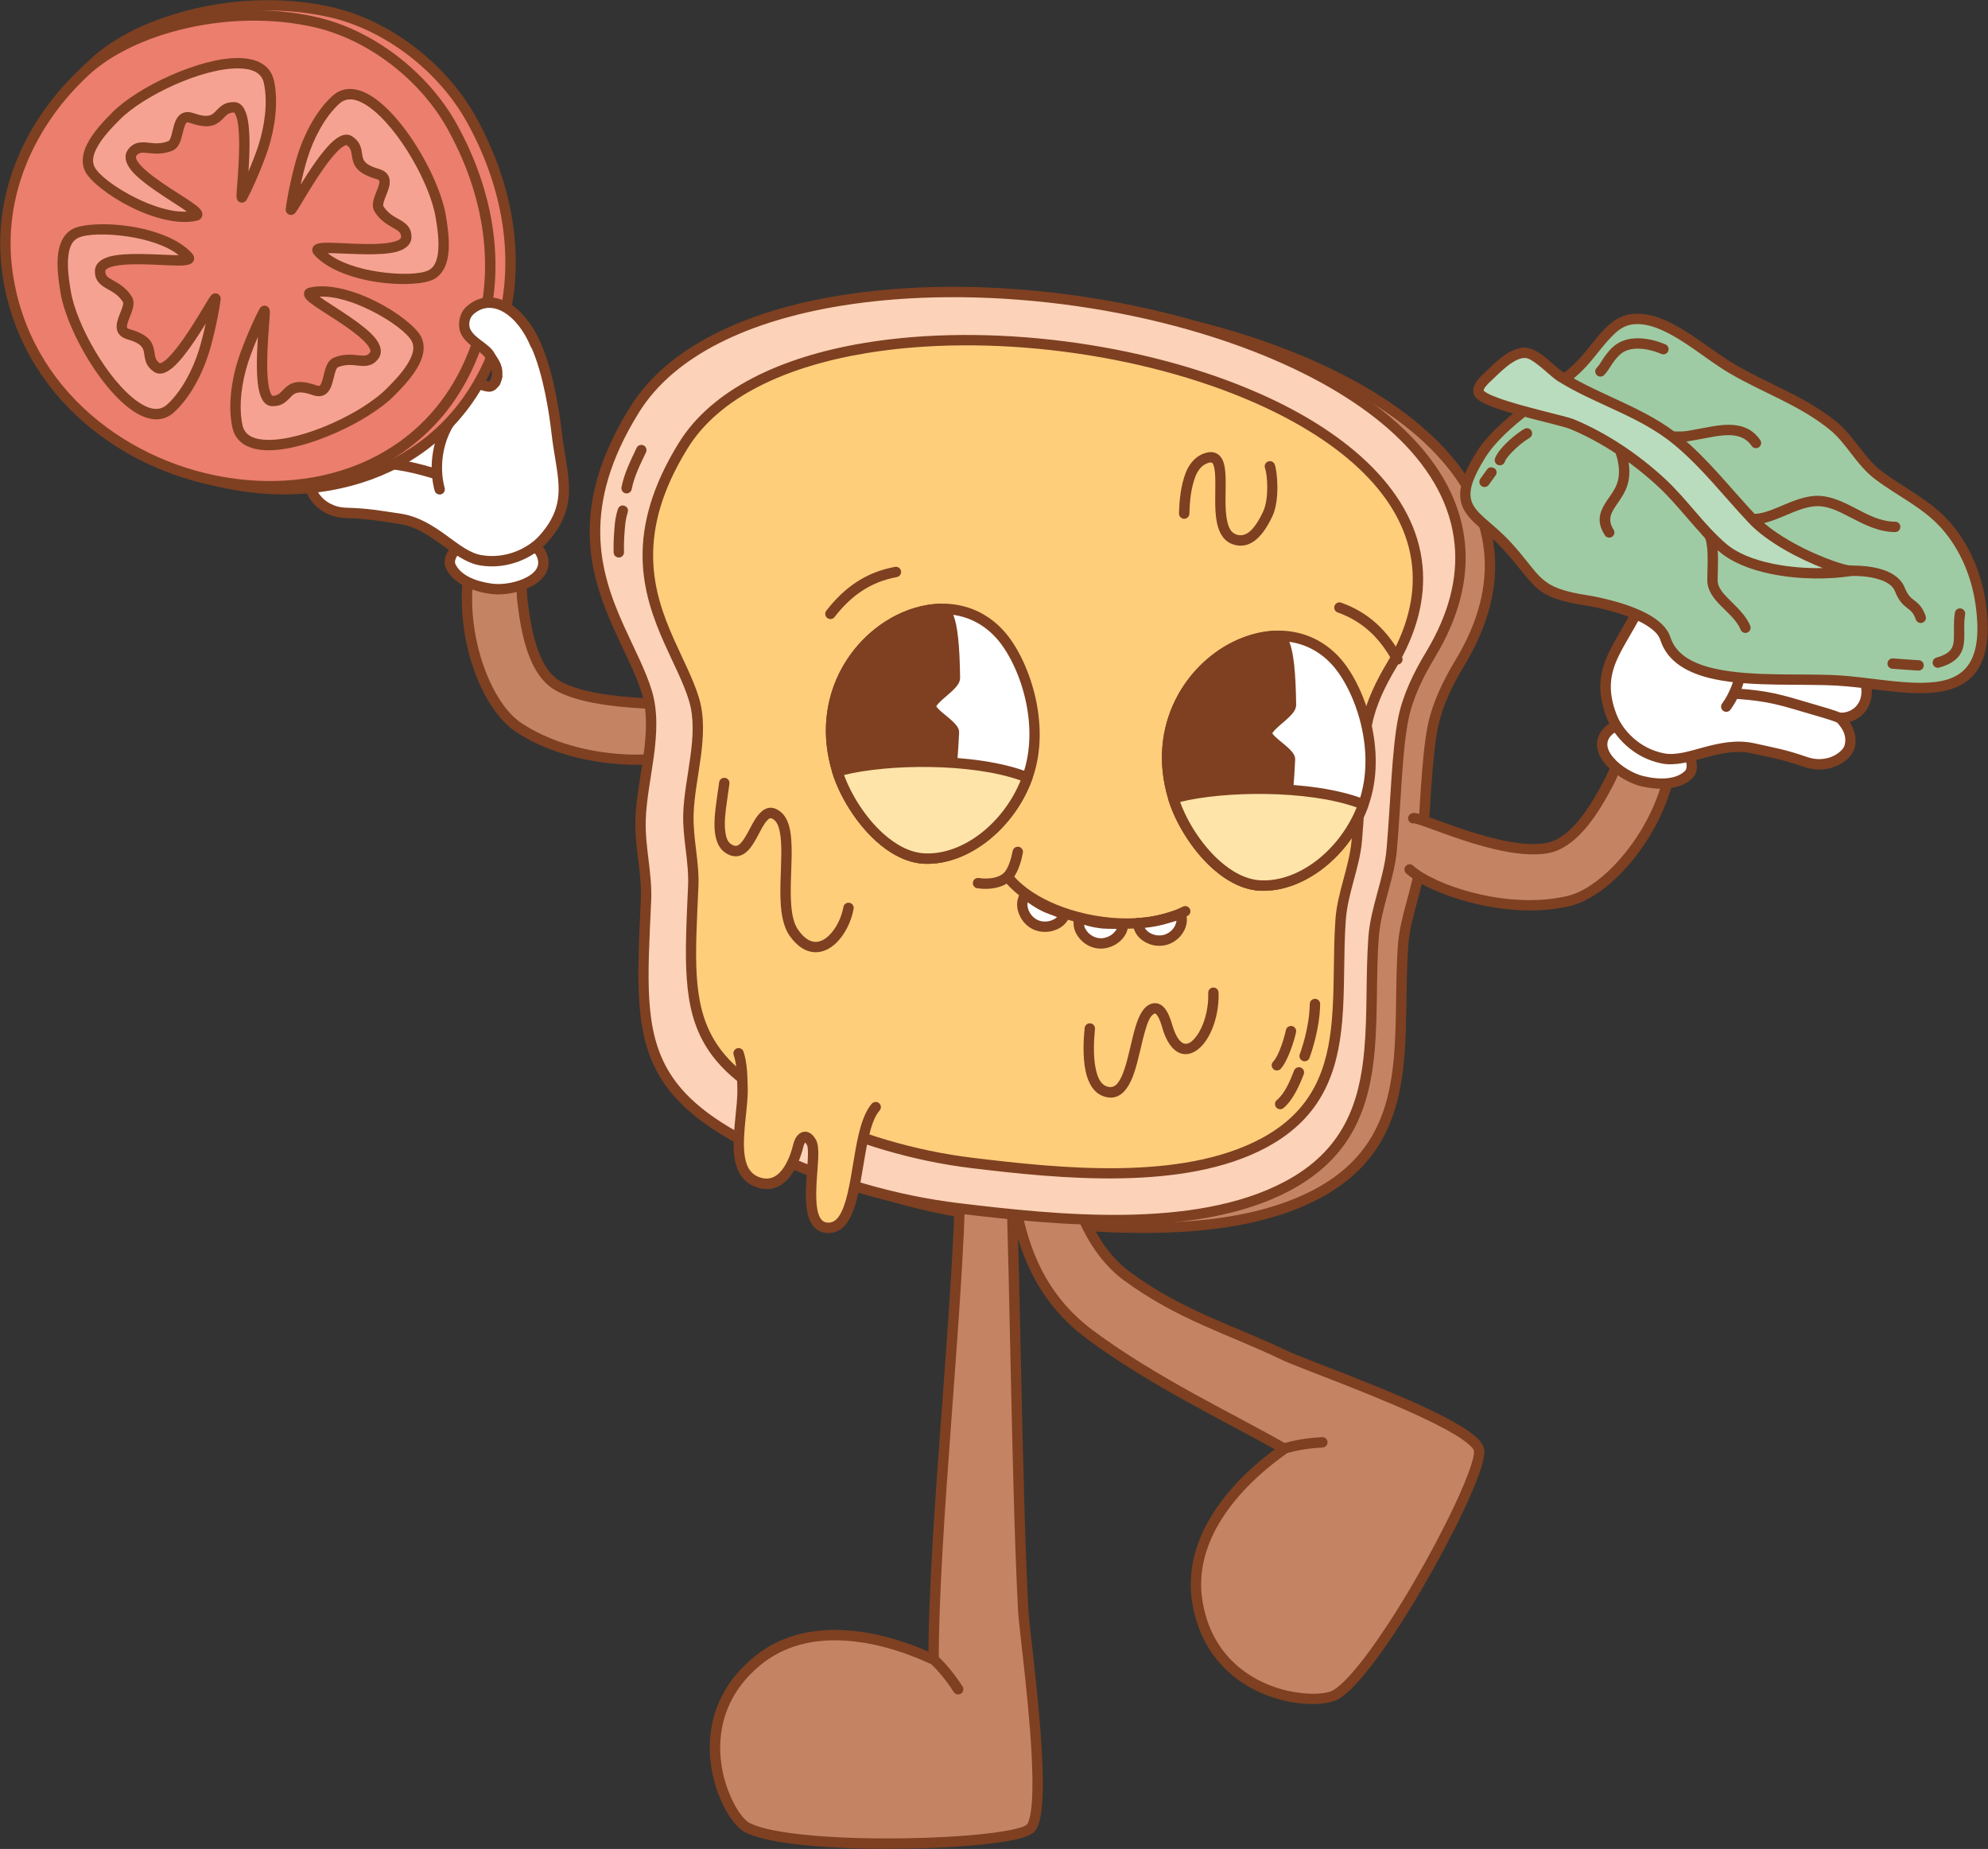 <?xml version="1.0" encoding="UTF-8" standalone="no"?><!DOCTYPE svg PUBLIC "-//W3C//DTD SVG 1.1//EN" "http://www.w3.org/Graphics/SVG/1.1/DTD/svg11.dtd"><svg width="100%" height="100%" viewBox="0 0 6383 5936" version="1.1" xmlns="http://www.w3.org/2000/svg" xmlns:xlink="http://www.w3.org/1999/xlink" xml:space="preserve" xmlns:serif="http://www.serif.com/" style="fill-rule:evenodd;clip-rule:evenodd;stroke-linejoin:round;stroke-miterlimit:2;"><rect x="0" y="0" width="6383" height="5936" fill="#333333" stroke="none"/><g id="Toast-Mr"><path d="M4687.48,2127.69c-36.638,60.647 -72.629,132.542 -87.127,205.526c-20.687,104.145 -24.001,271.497 -36.998,419.339c-8.394,95.482 -51.451,185.894 -58.412,283.344c-21.676,303.462 48.856,624.977 -277.927,797.98c-292.47,154.837 -735.578,108.987 -1051.41,71.13c-212.234,-25.439 -413.087,-86.403 -607.435,-174.293c-440.156,-199.051 -418.221,-389.658 -399.225,-815.174c3.872,-86.736 -20.143,-171.072 -17.43,-257.906c4.152,-132.864 59.06,-283.287 20.021,-411.002c-66.209,-216.601 -315.287,-463.337 -38.925,-906.667c486.986,-781.208 3191.73,-266.494 2554.87,787.723Z" style="fill:#c48464;"/><path d="M4701.75,2136.31c78.592,-130.095 107.347,-252.295 96.849,-365.067c-24.297,-261.013 -260.787,-473.245 -588.374,-616.509c-415.633,-181.77 -977.105,-253.67 -1423.31,-180.201c-300.944,49.551 -549.417,165.682 -668.442,356.619c-197.782,317.274 -132.258,536.069 -51.973,714.743c33.344,74.207 69.423,141.233 89.102,205.613c18.84,61.634 14.645,128.758 5.605,196.493c-9.441,70.745 -24.252,142.148 -26.345,209.116c-2.711,86.76 21.307,171.022 17.438,257.684c-11.595,259.719 -22.828,433.248 65.606,574.384c59.284,94.612 163.305,175.274 343.402,256.719c195.907,88.595 398.382,150.012 612.319,175.655c318.795,38.212 765.98,83.341 1061.19,-72.948c202.176,-107.034 257.417,-268.861 273.648,-449.055c10.502,-116.601 4.428,-240.98 13.105,-362.468c6.954,-97.358 50.004,-187.679 58.39,-283.072c12.942,-147.208 16.145,-313.852 36.743,-417.55c14.124,-71.102 49.353,-141.073 85.045,-200.156l0,0Zm-28.531,-17.236c-37.582,62.211 -74.336,136.031 -89.208,210.897c-20.776,104.59 -24.201,272.651 -37.254,421.126c-8.402,95.572 -51.466,186.075 -58.433,283.616c-8.663,121.282 -2.572,245.45 -13.056,361.852c-15.25,169.311 -66.081,322.017 -256.045,422.586c-289.728,153.385 -728.758,106.814 -1041.63,69.312c-210.532,-25.235 -409.763,-85.746 -602.551,-172.931c-172.029,-77.796 -272.263,-153.673 -328.89,-244.046c-85.432,-136.344 -71.754,-304.297 -60.553,-555.198c3.875,-86.811 -20.137,-171.221 -17.421,-258.13c2.059,-65.895 16.778,-136.136 26.068,-205.747c9.693,-72.622 13.432,-144.566 -6.768,-210.648c-20.046,-65.58 -56.608,-133.939 -90.574,-209.53c-76.771,-170.854 -139.27,-380.06 49.855,-683.448c114.728,-184.043 355.493,-293.6 645.57,-341.362c440.323,-72.5 994.387,-1.522 1404.54,177.851c314.694,137.626 545.199,338.317 568.54,589.059c9.919,106.55 -17.935,221.824 -92.19,344.741l0,0Z" style="fill:#7e4021;"/><path d="M3442.36,3691.37c-22.292,106.743 46.424,310.945 175.811,405.583c174.521,127.649 333.557,171.3 505.341,254.005c76.656,36.906 609.972,220.307 625.275,304.341c15.066,82.726 -316.426,695.193 -457.493,784.139c-65.483,41.289 -394.085,12.434 -446.359,-293.557c-49.561,-290.113 281.652,-492.904 278.484,-494.733c-165.812,-95.732 -413.051,-210.071 -622.947,-365.699c-182.313,-135.177 -239.203,-329.11 -256.004,-545.643c-0,-0 218.831,-148.702 197.892,-48.436Z" style="fill:#c48464;"/><path d="M4093.06,4653.02c-41.458,30.608 -135.98,105.033 -201.136,210c-49.485,79.723 -82.013,176.831 -63.42,285.665c38.218,223.72 217.73,305.744 345.534,319.948c57.384,6.377 104.646,-1.545 126.142,-15.099c30.744,-19.385 70.509,-62.44 113.522,-119.623c97.297,-129.345 213.382,-331.705 284.637,-482.446c30.941,-65.454 53.442,-121.34 62.639,-157.633c4.655,-18.369 5.836,-32.559 4.203,-41.522c-1.84,-10.106 -8.558,-21.747 -20.663,-33.765c-21.96,-21.803 -63.471,-47.403 -115.484,-73.918c-166.99,-85.128 -444.598,-182.835 -498.295,-208.687c-170.863,-82.262 -329.147,-125.477 -502.731,-252.442c-74.82,-54.725 -128.297,-147.658 -154.701,-235.315c-17.34,-57.567 -23.101,-112.871 -14.635,-153.408c4.904,-23.482 -1.218,-37.684 -10.744,-45.77c-9.068,-7.697 -23.563,-10.812 -41.766,-7.841c-59.384,9.691 -171.065,84.855 -171.065,84.855c-4.945,3.36 -7.712,9.113 -7.249,15.074c17.185,221.489 76.209,419.471 262.694,557.742c201.337,149.282 436.899,260.749 602.518,354.185Zm-667.018,-965.059c-9.368,44.857 -3.84,106.134 15.349,169.836c28.389,94.247 86.493,193.766 166.938,252.606c175.457,128.334 335.244,172.421 507.951,255.57c53.621,25.816 330.858,123.342 497.615,208.351c41.574,21.194 76.133,41.475 98.036,59.672c11.124,9.242 19.101,16.843 20.456,24.287c1.532,8.409 -2.003,23.131 -8.141,42.923c-10.697,34.496 -30.434,81.838 -56.043,136.014c-70.394,148.92 -185.018,348.871 -281.139,476.654c-39.88,53.016 -76.158,93.491 -104.662,111.464c-17.796,11.221 -57.176,15.445 -104.682,10.166c-116.921,-12.995 -281.395,-87.764 -316.359,-292.432c-17.091,-100.047 13.394,-189.186 58.884,-262.473c69.698,-112.285 174.686,-187.88 204.569,-209.482c8.357,-6.041 12.437,-10.515 12.947,-11.378c2.644,-4.475 2.554,-8.347 2.167,-10.98c-0.762,-5.197 -3.386,-9.28 -8.179,-12.047c-165.375,-95.479 -412.011,-209.435 -621.353,-364.653c-175.415,-130.062 -231.193,-316.169 -248.534,-523.846c25.24,-16.651 103.996,-66.698 149.669,-74.151c3.598,-0.587 6.923,-0.88 9.908,-0.719c1.964,0.107 3.739,0.074 4.919,1.075c0.705,0.599 0.565,1.689 0.672,2.935c0.255,2.962 -0.124,6.472 -0.988,10.608Z" style="fill:#7e4021;"/><path d="M3245.4,3751.4c14.402,388.848 19.718,1031.31 40.029,1419.93c4.44,84.961 86.251,644.71 21.128,699.98c-64.111,54.411 -760.269,73.563 -907.832,-4.131c-68.498,-36.065 -207.81,-335.071 31.049,-533.336c226.464,-187.978 567.693,-2.535 567.693,-6.193c-0,-415.257 80.278,-1132.32 86.209,-1547.47c-0,-0 157.933,-131.142 161.724,-28.783Z" style="fill:#c48464;"/><path d="M2980.9,5302.4c-47.094,-20.552 -158.976,-65.341 -282.665,-69.29c-93.785,-2.995 -194.147,17.39 -279.104,87.908c-174.637,144.958 -155.917,341.432 -104.315,459.216c23.168,52.884 53.66,89.853 76.146,101.692c32.16,16.933 89.33,29.842 160.358,38.502c160.664,19.588 393.956,18.942 560.129,5.28c72.155,-5.932 131.804,-14.388 167.834,-24.57c18.236,-5.153 31.114,-11.226 38.06,-17.12c7.723,-6.555 14.584,-18.105 19.386,-34.487c8.815,-30.076 12.111,-79.165 11.491,-137.909c-1.998,-189.118 -43.033,-481.613 -46.145,-541.162c-20.308,-388.548 -25.619,-1030.9 -40.018,-1419.68c-0.843,-22.775 -8.431,-36.742 -18.472,-44.968c-14.588,-11.952 -37.14,-12.728 -62.087,-4.291c-48.633,16.447 -108.468,65.836 -108.468,65.836c-3.749,3.114 -5.948,7.712 -6.017,12.585c-5.813,406.905 -83.029,1103.82 -86.113,1522.45Zm247.847,-1550.38c14.404,388.917 19.725,1031.5 40.04,1420.18c3.104,59.397 44.109,351.14 46.101,539.775c0.498,47.14 -1.394,87.662 -7.175,116.007c-2.99,14.659 -6.055,25.629 -11.939,30.622c-6.517,5.531 -21.034,9.83 -41.244,14.411c-35.223,7.984 -86.09,14.563 -145.812,19.473c-164.166,13.496 -394.64,14.205 -553.364,-5.147c-65.854,-8.029 -119.045,-19.209 -148.862,-34.908c-18.616,-9.802 -41.964,-41.793 -61.145,-85.574c-47.207,-107.754 -64.692,-287.577 95.074,-420.191c78.098,-64.825 170.537,-82.994 256.75,-80.241c132.091,4.217 250.052,57.342 283.702,72.42c9.409,4.217 15.324,5.513 16.326,5.524c5.198,0.052 8.506,-1.962 10.594,-3.614c4.119,-3.258 6.342,-7.572 6.342,-13.106c0,-412.595 79.276,-1123.19 86.088,-1539.4c15.152,-11.971 56.729,-43.235 91.954,-55.147c7.35,-2.486 14.337,-4.119 20.59,-4.101c3.73,0.01 7.128,0.498 9.693,2.599c4.412,3.615 5.916,10.409 6.287,20.418Z" style="fill:#7e4021;"/><path d="M4118.12,4669.1c12.924,-3.182 25.551,-7.29 38.574,-10.139c29.687,-6.493 59.518,-10.302 89.876,-11.708c9.188,-0.425 16.303,-8.23 15.878,-17.419c-0.426,-9.189 -8.231,-16.304 -17.42,-15.878c-32.242,1.493 -63.925,5.546 -95.456,12.442c-13.307,2.91 -26.214,7.084 -39.42,10.335c-8.932,2.198 -14.398,11.235 -12.199,20.167c2.199,8.932 11.235,14.398 20.167,12.2Z" style="fill:#7e4021;"/><path d="M2979.28,5332.04c9.217,9.602 19.088,18.482 28.067,28.337c20.466,22.463 38.681,46.393 55.077,71.98c4.962,7.745 15.279,10.004 23.024,5.041c7.745,-4.962 10.004,-15.28 5.041,-23.025c-17.414,-27.176 -36.765,-52.588 -58.503,-76.446c-9.174,-10.069 -19.242,-19.16 -28.66,-28.971c-6.37,-6.636 -16.929,-6.852 -23.565,-0.481c-6.636,6.37 -6.852,16.929 -0.481,23.565Z" style="fill:#7e4021;"/><path d="M4537.63,2627.18c9.898,-12.011 284.103,124.878 432.791,95.005c95.48,-19.184 165.943,-155.171 197.541,-214.873c15.604,-29.483 26.92,-73.705 49.312,-98.96c34.696,-39.133 132.024,-22.27 146.352,35.786c3.461,14.024 -4.494,44.267 -5.956,50.63c-42.708,185.911 -196.221,369.415 -323.329,398.48c-202.78,46.368 -441.793,-40.692 -508.349,-101.803" style="fill:#c48464;"/><path d="M4541.38,2643.41c3.591,0.949 15.024,4.053 25.294,7.638c48.359,16.884 139.978,53.62 231.401,75.149c63.053,14.848 126.051,22.286 175.629,12.325c41.487,-8.336 78.981,-36.431 110.81,-71.945c44.96,-50.166 78.785,-114.828 98.179,-151.472c15.049,-28.436 25.455,-71.341 47.052,-95.699c13.846,-15.616 40.512,-18.572 64.823,-13.319c24.17,5.222 47.192,19.008 52.877,42.041c0.993,4.023 0.292,9.899 -0.513,15.803c-1.597,11.713 -4.674,23.482 -5.505,27.102c-24.946,108.591 -88.782,216.307 -162.541,291.242c-47.967,48.731 -99.978,83.682 -148.26,94.723c-196.727,44.984 -428.792,-38.546 -493.362,-97.833c-6.775,-6.221 -17.327,-5.771 -23.548,1.005c-6.222,6.775 -5.772,17.327 1.004,23.549c68.543,62.935 314.503,153.526 523.336,105.773c53.405,-12.211 111.53,-49.932 164.586,-103.834c77.775,-79.014 144.968,-192.659 171.272,-307.162c1.681,-7.32 9.875,-42.219 5.893,-58.354c-8.645,-35.031 -41.44,-58.695 -78.199,-66.637c-36.62,-7.912 -75.949,0.264 -96.805,23.787c-23.187,26.152 -35.414,71.69 -51.572,102.22c-18.523,34.999 -50.599,96.905 -93.54,144.818c-26.773,29.872 -57.656,54.5 -92.553,61.511c-45.583,9.159 -103.45,1.562 -161.423,-12.09c-90.113,-21.22 -180.387,-57.531 -228.054,-74.173c-18.823,-6.572 -32.206,-9.925 -37.93,-9.811c-7.865,0.156 -12.404,3.706 -14.963,6.812c-5.85,7.099 -4.835,17.611 2.264,23.461c4.153,3.422 9.476,4.495 14.348,3.37Zm8.247,-4.67l-0.112,0.117l0.021,-0.021l0.091,-0.096Zm0.364,-0.385c0.174,-0.19 0.341,-0.383 0.502,-0.579l-0.502,0.579Z" style="fill:#7e4021;"/><path d="M5168.75,2342.31c21.425,-18.354 157.968,-23.934 249.017,77.73c11.744,13.114 17.698,37.444 11.859,54.553c-1.595,4.672 -4.275,8.758 -7.813,12.242c-29.461,29.017 -84.408,36.416 -148.673,21.155c-70.795,-16.812 -177.62,-102.947 -104.39,-165.68Z" style="fill:#fff;"/><path d="M5157.9,2329.66c-18.345,15.715 -27.246,32.856 -29.714,49.987c-2.465,17.113 1.569,34.542 10.638,51.213c23.754,43.666 84.054,82.333 130.458,93.352c71.119,16.889 131.616,6.616 164.219,-25.495c5.406,-5.324 9.455,-11.595 11.891,-18.734c7.6,-22.269 0.07,-53.985 -15.217,-71.055c-67.775,-75.677 -159.28,-95.418 -215.884,-93.79c-28.135,0.81 -48.464,7.731 -56.391,14.522Zm21.686,25.314c1.278,-1.095 3.536,-1.746 6.325,-2.577c7.339,-2.186 17.399,-3.596 29.339,-3.939c49.853,-1.434 130.401,16.055 190.094,82.708c8.202,9.159 12.579,26.102 8.501,38.05c-0.753,2.207 -2.064,4.106 -3.735,5.752c-26.324,25.927 -75.702,30.449 -133.126,16.813c-32.426,-7.7 -73.1,-31.28 -97.286,-60.114c-12.502,-14.906 -20.851,-31.076 -18.519,-47.267c1.473,-10.225 7.458,-20.046 18.407,-29.426Z" style="fill:#7e4021;"/><path d="M2257.77,2268.63c-4.989,-14.742 -343.791,10.155 -472.191,-70.554c-82.453,-51.827 -100.056,-203.971 -108.402,-271.001c-4.122,-33.102 0.995,-78.461 -10.973,-110.02c-18.546,-48.901 -115.521,-67.685 -149.524,-18.496c-8.214,11.883 -11.512,42.98 -12.405,49.447c-26.067,188.964 52.31,415.011 160.823,487.303c173.115,115.33 427.466,118.783 511.381,85.277c40.651,-16.231 97.401,-104.352 81.291,-151.956Z" style="fill:#c48464;"/><path d="M2273.56,2263.28c-1.25,-3.696 -4.267,-8.851 -11.993,-11.81c-5.654,-2.165 -20.407,-3.89 -41.821,-4.752c-55.706,-2.241 -162.939,-2.012 -261.867,-15.369c-63.707,-8.602 -123.974,-22.592 -163.428,-47.392c-30.135,-18.942 -50.265,-52.929 -64.691,-90.36c-23.136,-60.035 -31.149,-129.296 -36.042,-168.59c-4.268,-34.278 0.466,-81.19 -11.927,-113.87c-11.148,-29.395 -45.014,-50.999 -82.057,-56.601c-37.184,-5.624 -76.244,4.857 -96.761,34.538c-9.45,13.671 -14.179,49.206 -15.205,56.646c-16.055,116.383 6.422,246.479 51.084,347.956c30.467,69.225 71.416,125.122 117.008,155.496c178.283,118.772 440.383,121.391 526.802,86.885c27.17,-10.849 61.683,-49.751 80.359,-91.211c13.117,-29.116 18.101,-59.222 10.539,-81.566Zm-29.814,18.651c1.721,14.493 -3.359,32.005 -11.116,49.224c-14.859,32.984 -40.714,65.314 -62.329,73.945c-81.409,32.505 -328.012,28.218 -495.959,-83.669c-41.219,-27.461 -77.436,-78.598 -104.981,-141.183c-42.356,-96.238 -63.798,-219.598 -48.572,-329.973c0.507,-3.68 1.809,-15.774 4.474,-27.291c1.343,-5.805 2.773,-11.547 5.13,-14.956c13.49,-19.515 39.907,-24.231 64.356,-20.533c24.592,3.719 48.473,15.948 55.874,35.462c11.544,30.438 6.042,74.242 10.018,106.169c5.123,41.142 13.791,113.6 38.016,176.458c17.149,44.5 42.228,84.075 78.055,106.595c42.723,26.854 107.722,42.889 176.706,52.203c100.109,13.517 208.617,13.375 264.988,15.643c9.843,0.396 19.437,1.283 25.34,1.906Z" style="fill:#7e4021;"/><path d="M1735.01,1772.54c-13.514,-24.764 -139.184,-78.45 -260.392,-15.727c-15.635,8.091 -29.837,28.724 -30.452,46.791c-0.167,4.934 0.888,9.705 2.959,14.219c17.242,37.584 65.984,64.006 131.481,72.551c72.152,9.414 202.596,-33.192 156.404,-117.834Z" style="fill:#fff;"/><path d="M1749.64,1764.55c-5,-9.162 -21.549,-22.849 -47.564,-33.593c-52.34,-21.615 -144.893,-35.642 -235.118,11.048c-20.351,10.532 -38.649,37.51 -39.449,61.026c-0.256,7.539 1.303,14.839 4.467,21.735c19.082,41.593 71.991,72.672 144.474,82.129c47.293,6.17 117.392,-8.573 155.101,-40.964c14.395,-12.366 24.353,-27.228 28.123,-44.102c3.774,-16.891 1.537,-36.075 -10.034,-57.279Zm-29.26,15.968c6.907,12.656 9.015,23.961 6.763,34.043c-3.567,15.965 -17.113,28.118 -34.092,37.615c-32.845,18.371 -79.241,25.977 -112.288,21.666c-58.526,-7.636 -103.083,-29.391 -118.489,-62.975c-0.978,-2.131 -1.53,-4.373 -1.45,-6.703c0.429,-12.618 10.535,-26.904 21.454,-32.554c79.465,-41.123 160.976,-28.881 207.074,-9.844c11.04,4.56 19.945,9.448 26.03,14.098c2.312,1.767 4.192,3.177 4.998,4.654l0,0Z" style="fill:#7e4021;"/><path d="M4592.66,2102.44c-36.637,60.647 -72.628,132.542 -87.126,205.526c-20.688,104.144 -24.002,271.496 -36.999,419.338c-8.394,95.482 -51.451,185.894 -58.412,283.344c-21.675,303.462 48.856,624.978 -277.926,797.98c-292.471,154.838 -735.579,108.988 -1051.41,71.131c-212.235,-25.439 -413.088,-86.404 -607.435,-174.293c-440.156,-199.052 -418.222,-389.658 -399.226,-815.174c3.872,-86.737 -20.143,-171.072 -17.429,-257.907c4.152,-132.864 59.059,-283.287 20.02,-411.002c-66.209,-216.6 -315.286,-463.337 -38.924,-906.667c486.986,-781.207 3191.73,-266.493 2554.87,787.724Z" style="fill:#fcd2b8;"/><path d="M4606.93,2111.05c78.592,-130.095 107.347,-252.295 96.849,-365.067c-24.298,-261.014 -260.788,-473.245 -588.374,-616.509c-415.634,-181.77 -977.105,-253.671 -1423.31,-180.202c-300.943,49.551 -549.416,165.682 -668.442,356.619c-197.782,317.275 -132.257,536.069 -51.973,714.744c33.344,74.207 69.423,141.233 89.102,205.612c18.84,61.635 14.645,128.759 5.606,196.494c-9.442,70.744 -24.253,142.147 -26.346,209.116c-2.711,86.76 21.307,171.021 17.438,257.684c-11.594,259.719 -22.828,433.248 65.607,574.383c59.283,94.613 163.304,175.275 343.401,256.72c195.907,88.595 398.382,150.012 612.319,175.655c318.795,38.212 765.981,83.34 1061.19,-72.949c202.175,-107.034 257.417,-268.86 273.647,-449.055c10.502,-116.6 4.428,-240.979 13.106,-362.467c6.954,-97.359 50.004,-187.679 58.39,-283.072c12.941,-147.209 16.144,-313.853 36.743,-417.551c14.124,-71.102 49.352,-141.072 85.045,-200.155l-0,-0Zm-28.531,-17.236c-37.583,62.211 -74.337,136.03 -89.209,210.897c-20.776,104.59 -24.201,272.65 -37.253,421.126c-8.402,95.571 -51.467,186.075 -58.434,283.616c-8.663,121.281 -2.571,245.45 -13.056,361.852c-15.25,169.311 -66.08,322.016 -256.045,422.586c-289.727,153.385 -728.758,106.813 -1041.63,69.312c-210.531,-25.235 -409.762,-85.747 -602.551,-172.931c-172.028,-77.797 -272.262,-153.673 -328.89,-244.047c-85.432,-136.343 -71.754,-304.296 -60.553,-555.198c3.876,-86.811 -20.136,-171.22 -17.421,-258.129c2.06,-65.896 16.779,-136.136 26.069,-205.748c9.692,-72.622 13.431,-144.566 -6.768,-210.647c-20.047,-65.58 -56.609,-133.939 -90.575,-209.53c-76.77,-170.854 -139.27,-380.061 49.855,-683.448c114.728,-184.043 355.493,-293.601 645.571,-341.362c440.322,-72.5 994.387,-1.522 1404.54,177.851c314.695,137.626 545.2,338.317 568.541,589.058c9.918,106.55 -17.935,221.825 -92.19,344.742l-0,-0Z" style="fill:#7e4021;"/><path d="M4466.76,2138c-32.599,54.45 -64.623,118.999 -77.522,184.526c-18.407,93.503 -21.356,243.755 -32.92,376.491c-7.469,85.726 -45.779,166.9 -51.973,254.393c-19.286,272.454 43.47,561.118 -247.288,716.444c-260.229,139.016 -654.49,97.851 -935.506,63.862c-188.838,-22.84 -367.549,-77.575 -540.472,-156.484c-391.634,-178.713 -372.118,-349.844 -355.215,-731.881c3.445,-77.874 -17.923,-153.593 -15.508,-231.555c3.694,-119.288 52.548,-254.341 17.813,-369.006c-58.91,-194.469 -280.53,-415.995 -34.634,-814.026c433.302,-701.385 2839.88,-239.264 2273.22,707.236Z" style="fill:#ffce7b;"/><path d="M4481.06,2146.56c70.133,-117.145 95.764,-227.187 86.396,-328.733c-21.669,-234.882 -232.414,-425.989 -524.556,-554.91c-370.139,-163.34 -870.152,-227.947 -1267.52,-161.927c-268.372,44.588 -489.882,149.199 -596.026,321.013c-176.387,285.518 -117.947,482.413 -46.347,643.203c29.638,66.558 61.717,126.671 79.209,184.415c16.7,55.128 12.946,115.167 4.933,175.752c-8.408,63.569 -21.59,127.731 -23.454,187.906c-2.412,77.889 18.958,153.534 15.516,231.334c-10.335,233.602 -20.21,389.668 58.618,516.611c52.891,85.176 145.649,157.847 306.329,231.17c174.493,79.625 354.838,134.82 545.39,157.867c284.001,34.35 682.368,74.785 945.36,-65.708c180.504,-96.426 229.907,-242.171 244.397,-404.508c9.346,-104.696 3.942,-216.375 11.664,-325.46c6.187,-87.402 44.49,-168.485 51.951,-254.123c11.509,-132.108 14.349,-281.658 32.669,-374.718c12.531,-63.654 43.802,-126.29 75.468,-179.184l0.001,-0Zm-28.6,-17.122c-33.53,56.006 -66.307,122.468 -79.575,189.867c-18.494,93.946 -21.552,244.901 -33.171,378.264c-7.476,85.815 -45.794,167.079 -51.994,254.663c-7.707,108.879 -2.286,220.35 -11.614,324.85c-13.519,151.457 -58.495,288.106 -226.902,378.07c-257.466,137.54 -647.619,95.645 -925.651,62.017c-187.124,-22.632 -364.202,-76.908 -535.555,-155.101c-152.628,-69.648 -241.608,-137.52 -291.85,-218.429c-75.872,-122.184 -63.582,-272.708 -53.634,-497.553c3.449,-77.947 -17.916,-153.739 -15.5,-231.775c1.831,-59.112 14.923,-122.121 23.182,-184.567c8.654,-65.431 11.959,-130.25 -6.076,-189.787c-17.854,-58.938 -50.409,-120.376 -80.66,-188.31c-68.142,-153.024 -123.613,-340.398 44.254,-612.125c101.842,-164.851 315.636,-262.868 573.132,-305.65c391.434,-65.034 883.982,-1.361 1248.6,159.541c279.334,123.269 484.103,302.892 504.821,527.476c8.798,95.366 -15.939,198.534 -81.803,308.548l-0,0.001Z" style="fill:#7e4021;"/><path d="M2308.9,2512.13l-0.001,-0c-0,-0 -0.047,0.37 -0.091,0.697c-0.939,7.039 -6.18,43.439 -8.604,61.369c-3.22,23.824 -8.9,64.327 -4.668,98.823c3.334,27.168 13.157,50.609 31.551,63.542c16.563,11.646 31.218,14.163 44.087,11.679c12.551,-2.423 23.928,-10.011 34.013,-21.451c10.611,-12.036 20.026,-28.639 29.039,-45.525c9.676,-18.128 18.721,-36.69 29.464,-47.87c3.038,-3.161 5.972,-5.786 9.539,-6.38c3.184,-0.529 6.436,1.014 10.316,3.718c11.039,7.694 16.522,21.819 20.109,39.267c4.38,21.304 5.203,47.272 4.878,75.293c-0.619,53.335 -5.466,113.728 -1.131,165.167c3.142,37.273 11.295,70.062 27.739,93.526c26.103,37.249 54.289,51.975 80.354,53.155c24.971,1.131 49.046,-10.236 69.46,-29.917c27.604,-26.613 48.557,-68.637 55.847,-109.463c1.617,-9.056 -4.422,-17.72 -13.477,-19.337c-9.056,-1.617 -17.72,4.422 -19.337,13.477c-6.071,33.997 -23.182,69.165 -46.168,91.326c-13.316,12.837 -28.529,21.352 -44.817,20.615c-18.143,-0.822 -36.395,-13.059 -54.564,-38.985c-13.523,-19.296 -19.238,-46.546 -21.821,-77.197c-4.252,-50.446 0.639,-109.674 1.246,-161.98c0.432,-37.151 -1.381,-71.002 -9.135,-96.641c-6.122,-20.243 -16.013,-35.818 -30.123,-45.652c-35.784,-24.941 -62.597,-1.184 -85.106,38.7c-11.983,21.233 -23.207,46.655 -37.316,62.659c-4.698,5.329 -9.481,9.638 -15.328,10.766c-5.532,1.068 -11.475,-1.21 -18.596,-6.217c-11.413,-8.026 -15.569,-23.477 -17.637,-40.335c-3.869,-31.526 1.672,-68.525 4.615,-90.298c2.426,-17.947 7.672,-54.381 8.612,-61.427c0.254,-1.901 0.289,-3.021 0.291,-3.207c0.086,-7.902 -4.215,-11.345 -5.157,-12.245c-3.442,-3.287 -7.304,-4.542 -11.219,-4.61c-3.093,-0.054 -6.552,0.639 -10.02,3.131c-4.024,2.893 -6.375,7.253 -6.844,11.827Z" style="fill:#7e4021;"/><path d="M4061.72,1502.95c6.917,18.673 14.02,96.366 -6.175,139.531c-12.197,26.07 -24.394,45.441 -37.129,58.44c-15.358,15.677 -31.125,20.828 -48.298,15.362c-18.156,-5.779 -25.749,-23.382 -30.188,-44.705c-8.539,-41.011 -3.506,-95.725 -4.737,-137.944c-0.556,-19.095 -2.404,-35.905 -6.543,-48.588c-3.674,-11.259 -9.27,-19.776 -16.446,-25.371c-11.831,-9.225 -29.275,-12.303 -54.781,-0.483c-23.794,11.026 -41.385,35.137 -50.51,59.09c-15.897,41.731 -20.159,86.331 -21.425,130.145c-0.265,9.194 6.984,16.875 16.179,17.141c9.195,0.265 16.875,-6.984 17.141,-16.179c1.158,-40.123 4.696,-81.025 19.255,-119.24c6.179,-16.222 17.261,-33.246 33.376,-40.714c8.098,-3.752 14.04,-5.741 18.731,-4.279c4.067,1.268 5.411,5.756 7.022,10.957c3.148,10.157 4.244,23.472 4.682,38.493c1.283,44.006 -3.478,101.019 5.422,143.766c7.19,34.535 23.306,60.315 52.713,69.674c44.618,14.201 87.51,-9.751 125.729,-91.44c23.914,-51.115 15.431,-143.121 7.24,-165.234c-3.195,-8.626 -12.792,-13.035 -21.418,-9.84c-8.626,3.195 -13.035,12.792 -9.84,21.418Z" style="fill:#7e4021;"/><path d="M2371.41,3381.57c11.686,34.274 11.692,75.689 12.705,111.873c2.737,97.854 -51.527,267.066 49.41,302.089c80.078,27.785 116.845,-64.896 130.109,-119.265c5.78,-23.696 24.399,-41.281 42.293,-7.637c21.973,41.314 -42.543,265.128 49.051,273.122c113.901,9.943 82.013,-302.473 156.683,-387.399" style="fill:#ffce7b;"/><path d="M2585.19,3668.02c1.614,1.831 4.198,5.012 6.019,8.436c1.326,2.492 1.832,6.116 2.29,10.5c1.022,9.769 0.759,22.331 0.01,36.575c-2.03,38.637 -7.702,88.684 -5.688,131.313c1.227,25.982 5.423,49.382 14.057,66.801c10.466,21.117 26.974,34.557 51.647,36.711c29.191,2.548 51.284,-10.718 68.116,-35.578c14.069,-20.781 24.346,-50.551 32.41,-84.819c13.554,-57.593 21.295,-128.462 34.997,-186.949c8.401,-35.86 18.643,-66.905 35.126,-85.652c6.074,-6.908 5.397,-17.448 -1.511,-23.522c-6.909,-6.074 -17.448,-5.396 -23.522,1.512c-19.359,22.018 -32.681,57.942 -42.548,100.059c-13.699,58.477 -21.437,129.333 -34.989,186.917c-6.994,29.719 -15.363,55.743 -27.565,73.765c-9.443,13.946 -21.24,22.489 -37.615,21.06c-11.965,-1.044 -19.604,-8.066 -24.68,-18.307c-6.908,-13.936 -9.646,-32.784 -10.627,-53.57c-2.303,-48.769 5.802,-107.432 6.346,-146.686c0.285,-20.613 -2.011,-36.733 -6.824,-45.782c-11.513,-21.647 -25.301,-27.588 -35.791,-27.511c-8.091,0.06 -15.897,3.484 -22.481,10.159c-6.57,6.66 -12.066,17.13 -14.928,28.864c-6.158,25.242 -17.534,59.481 -36.902,84.081c-16.598,21.08 -39.694,34.443 -71.552,23.389c-33.872,-11.753 -45.484,-42.421 -49.084,-79.163c-6.402,-65.329 12.504,-149.258 10.871,-207.646c-1.057,-37.785 -1.387,-80.995 -13.59,-116.785c-2.969,-8.707 -12.447,-13.365 -21.154,-10.396c-8.706,2.968 -13.365,12.447 -10.396,21.153c11.169,32.758 10.852,72.377 11.82,106.961c1.651,59.035 -17.199,143.91 -10.726,209.964c4.984,50.858 24.446,91.135 71.333,107.404c48.22,16.731 83.545,-2.354 108.668,-34.261c22.35,-28.387 35.99,-67.672 43.095,-96.8c0.972,-3.983 2.407,-7.739 4.299,-10.763c0.282,-0.45 0.672,-0.962 1.069,-1.434Z" style="fill:#7e4021;"/><path d="M3482.55,3300.27c-3.251,31.713 -7.298,92.053 3.446,140.412c8.252,37.146 25.76,67.066 54.801,78.071c49.822,18.88 80.869,-16.319 100.531,-73.891c14.44,-42.281 23.685,-96.362 36.197,-138.039c6.964,-23.194 13.828,-42.47 25.351,-50.462c2.17,-1.505 3.908,-2.613 5.668,-2.401c3.342,0.403 5.331,3.811 7.62,7.142c7.758,11.292 12.51,27.619 15.385,37.685c16.02,56.1 41.669,80.11 65.598,84.661c23.984,4.561 50.211,-8.881 71.352,-37.401c26.55,-35.817 46.14,-95.805 44.05,-159.515c-0.301,-9.193 -8.01,-16.412 -17.204,-16.111c-9.193,0.302 -16.413,8.01 -16.111,17.204c1.813,55.268 -14.482,107.5 -37.514,138.572c-11.942,16.11 -24.797,27.081 -38.345,24.504c-6.639,-1.262 -12.729,-6.062 -18.663,-13.894c-8.027,-10.595 -15.099,-26.121 -21.111,-47.173c-4.501,-15.762 -13.655,-42.776 -27.583,-56.667c-6.838,-6.821 -14.775,-11.051 -23.484,-12.101c-8.511,-1.026 -18.156,0.823 -28.655,8.105c-15.97,11.076 -28.628,36.121 -38.279,68.267c-12.404,41.313 -21.502,94.939 -35.816,136.85c-5.729,16.775 -12.196,31.556 -20.437,42.268c-9.088,11.812 -20.73,17.293 -36.738,11.227c-19.474,-7.38 -28.54,-29.222 -34.073,-54.131c-9.93,-44.695 -5.831,-100.472 -2.827,-129.783c0.938,-9.15 -5.729,-17.341 -14.88,-18.279c-9.15,-0.938 -17.341,5.73 -18.279,14.88Z" style="fill:#7e4021;"/><path d="M3224.78,2828.57c39.761,48.164 96.281,82.29 153.17,105.908c126.733,52.614 307.822,69.87 434.995,6c8.22,-4.128 11.542,-14.154 7.414,-22.374c-4.128,-8.22 -14.154,-11.542 -22.374,-7.413c-119.069,59.8 -288.597,42.262 -407.254,-6.999c-51.98,-21.58 -103.915,-52.336 -140.245,-96.343c-5.857,-7.093 -16.37,-8.098 -23.464,-2.242c-7.093,5.856 -8.098,16.37 -2.242,23.463Z" style="fill:#7e4021;"/><path d="M3283.62,2740.51c0.728,-2.076 1.053,-4.332 0.887,-6.665c-0.65,-9.176 -8.627,-16.098 -17.802,-15.448c-1.116,0.079 -11.736,0.862 -15.084,12.695c-0.986,3.487 -4.602,20.891 -4.959,22.137c-4.115,14.367 -9.139,28.927 -17.286,41.547c-8.126,12.586 -21.661,19.213 -36.242,22.657c-16.751,3.956 -35.039,3.641 -50.511,1.373c-9.101,-1.334 -17.574,4.972 -18.908,14.074c-1.334,9.101 4.972,17.573 14.074,18.907c40.543,5.943 95.13,-1.044 119.591,-38.931c9.916,-15.361 16.319,-32.962 21.327,-50.449c0.331,-1.157 4.312,-19.172 4.913,-21.897Z" style="fill:#7e4021;"/><path d="M3291.75,2869.66c-3.55,6.229 -8.145,20.685 -9.06,27.708c-2.37,18.201 5.735,45.735 29.298,63.755c36.342,27.794 93.164,11.789 105.809,-23.546c0.807,-2.255 -30.135,-13.912 -48.705,-20.694c-26.294,-9.601 -55.39,-29.175 -77.342,-47.223Z" style="fill:#fff;"/><path d="M3302.33,2856.79c-3.795,-3.121 -8.774,-4.408 -13.607,-3.517c-4.832,0.891 -9.025,3.869 -11.458,8.138c-4.334,7.605 -9.99,25.235 -11.107,33.808c-2.933,22.523 6.542,56.848 35.7,79.147c26.744,20.453 62.498,21.859 90.198,10.118c19.52,-8.275 34.871,-22.963 41.428,-41.287c1.439,-4.021 3.009,-12.566 -6.086,-19.684c-5.049,-3.952 -34.214,-15.57 -52.595,-22.281c-24.667,-9.008 -51.879,-27.51 -72.473,-44.442Zm91.691,87.372c-4.135,4.003 -9.312,7.231 -14.975,9.632c-17.47,7.405 -40.071,6.994 -56.938,-5.906c-17.97,-13.742 -24.703,-34.483 -22.896,-48.364c0.103,-0.787 0.264,-1.695 0.473,-2.687l-0,0c19.91,14.431 42.664,28.03 63.685,35.706c9.004,3.288 21.08,7.744 30.651,11.619Z" style="fill:#7e4021;"/><path d="M3464.15,2946.12c-1.279,7.055 -0.81,22.216 0.66,29.145c3.811,17.954 20.603,41.232 48.814,50.401c43.511,14.141 91.789,-19.831 91.977,-57.36c0.012,-2.395 -33.045,-3.111 -52.814,-3.338c-27.99,-0.321 -61.936,-9.117 -88.637,-18.848Z" style="fill:#fff;"/><path d="M3469.86,2930.46c-4.616,-1.683 -9.74,-1.242 -14.002,1.204c-4.262,2.445 -7.227,6.647 -8.104,11.482c-1.561,8.612 -1.04,27.12 0.755,35.578c4.716,22.218 25.057,51.445 59.966,62.791c32.02,10.407 66.21,-0.145 88.436,-20.422c15.663,-14.289 25.262,-33.243 25.359,-52.704c0.022,-4.271 -1.336,-12.852 -12.279,-16.545c-6.075,-2.05 -37.444,-3.318 -57.01,-3.543c-26.259,-0.301 -58.072,-8.712 -83.121,-17.841Zm115.51,51.949c-2.57,5.15 -6.381,9.914 -10.925,14.059c-14.018,12.789 -35.472,19.91 -55.667,13.346c-21.514,-6.992 -34.755,-24.318 -37.661,-38.011c-0.165,-0.777 -0.315,-1.687 -0.448,-2.692l0,0.001c23.574,6.997 49.554,12.264 71.93,12.52c9.586,0.11 22.456,0.302 32.771,0.777Z" style="fill:#7e4021;"/><path d="M3651.86,2963.63c1.371,7.038 7.313,20.994 11.199,26.915c10.071,15.345 34.17,30.935 63.785,29.232c45.676,-2.625 77.637,-48.824 64.182,-83.858c-0.858,-2.236 -27.129,7.122 -51.814,14.117c-26.931,7.632 -58.94,12.964 -87.352,13.594Z" style="fill:#fff;"/><path d="M3651.49,2946.96c-4.912,0.109 -9.526,2.381 -12.609,6.207c-3.082,3.827 -4.319,8.818 -3.38,13.641c1.673,8.592 8.88,25.647 13.624,32.875c12.463,18.988 42.029,38.833 78.675,36.727c33.691,-1.937 61.341,-23.111 74.474,-49.08c9.307,-18.402 11.343,-39.081 4.311,-57.393c-1.617,-4.212 -5.703,-10.921 -16.385,-11.028c-5.558,-0.055 -31.336,8.228 -55.532,15.085c-25.645,7.268 -56.123,12.366 -83.178,12.966Zm125.842,9.285c-0.492,5.438 -2.203,10.9 -4.804,16.042c-8.233,16.281 -25.519,29.63 -46.641,30.844c-22.584,1.299 -41.214,-10.036 -48.894,-21.738c-0.465,-0.707 -0.968,-1.561 -1.49,-2.52l-0,-0c23.196,-2.233 47.206,-6.844 68.254,-12.809c10.598,-3.003 23.853,-6.919 33.575,-9.819Z" style="fill:#7e4021;"/><path d="M4049.56,2843.07c131.919,4.608 272.899,-108.07 327.988,-260.445c62.124,-171.835 -12.381,-376.919 -89.031,-460.465c-207.246,-225.893 -639.445,54.04 -520.92,440.965c35.051,114.422 151.688,275.395 281.963,279.945Z" style="fill:#fff;"/><path d="M4048.98,2859.73c138.082,4.823 286.581,-111.942 344.244,-271.436c64.411,-178.162 -12.952,-390.776 -92.424,-477.399c-88.048,-95.969 -214.206,-106.643 -325.983,-57.805c-164.354,71.81 -297.194,273.214 -223.154,514.92c21.775,71.083 73.941,159.531 141.341,219.923c46.469,41.637 100.178,69.848 155.976,71.797l-0,-0Zm1.163,-33.313c-48.423,-1.691 -94.568,-27.175 -134.894,-63.309c-62.792,-56.263 -111.428,-138.638 -131.714,-204.861c-68.19,-222.605 53.262,-408.477 204.628,-474.612c98.703,-43.126 210.325,-34.95 288.075,49.795c73.827,80.469 145.475,278.024 85.638,443.531c-52.515,145.258 -185.975,253.848 -311.733,249.456l0,-0Z" style="fill:#7e4021;"/><path d="M2970.61,2756.49c131.92,4.608 272.9,-108.07 327.989,-260.445c62.124,-171.835 -12.382,-376.919 -89.031,-460.465c-207.246,-225.892 -639.445,54.04 -520.92,440.965c35.05,114.423 151.688,275.395 281.962,279.945Z" style="fill:#fff;"/><path d="M2970.03,2773.14c138.082,4.823 286.581,-111.942 344.244,-271.436c64.411,-178.162 -12.952,-390.776 -92.424,-477.399c-88.048,-95.969 -214.206,-106.643 -325.983,-57.805c-164.355,71.81 -297.194,273.214 -223.154,514.92c21.775,71.083 73.941,159.531 141.341,219.923c46.469,41.637 100.178,69.848 155.976,71.797l-0,0Zm1.163,-33.313c-48.423,-1.691 -94.568,-27.175 -134.894,-63.309c-62.792,-56.263 -111.428,-138.638 -131.714,-204.861c-68.19,-222.605 53.262,-408.477 204.628,-474.612c98.703,-43.126 210.325,-34.95 288.075,49.795c73.827,80.47 145.474,278.024 85.638,443.531c-52.516,145.258 -185.975,253.848 -311.733,249.456l0,-0Z" style="fill:#7e4021;"/><path d="M4049.56,2843.07c58.482,2.043 83.868,-229.12 92.253,-405.243c1.024,-21.502 -74.268,-61.403 -73.855,-83.192c0.478,-25.171 77.297,-66.558 77.003,-91.371c-2.069,-174.639 -19.452,-222.937 -50.631,-221.708c-200.962,7.923 -414.362,235.504 -326.733,521.569c35.051,114.422 151.688,275.395 281.963,279.945Z" style="fill:#7e4021;"/><path d="M4085.1,2354.34c0.352,-0.721 0.834,-1.647 1.26,-2.292c1.423,-2.152 3.252,-4.368 5.339,-6.66c9.844,-10.813 24.687,-22.617 37.511,-34.042c9.937,-8.854 18.747,-17.587 24.263,-25.483c5.647,-8.083 8.237,-15.941 8.156,-22.792c-1.28,-107.988 -8.783,-169.047 -21.088,-200.387c-11.68,-29.748 -28.565,-38.498 -46.866,-37.777c-209.569,8.262 -433.394,244.786 -342.012,543.105c21.775,71.083 73.941,159.531 141.341,219.923c46.469,41.637 100.178,69.848 155.976,71.797l-0,-0c11.294,0.394 22.097,-3.984 31.901,-13.597c10.479,-10.273 20.234,-27.684 28.505,-50.787c28.439,-79.44 43.126,-231.733 49.077,-356.723c0.255,-5.366 -1.22,-11.448 -4.989,-17.785c-4.925,-8.28 -14.889,-18.092 -26.532,-27.999c-12.414,-10.562 -26.814,-21.546 -36.26,-31.413c-2.071,-2.164 -4.465,-5.487 -5.582,-7.088Zm43.19,-91.417c-0.217,0.471 -1.049,2.226 -1.744,3.268c-1.502,2.25 -3.447,4.571 -5.668,6.976c-6.792,7.355 -15.907,15.174 -25.016,23.036c-14.684,12.673 -29.224,25.566 -36.833,36.752c-5.133,7.548 -7.609,14.884 -7.732,21.368c-0.117,6.176 2.167,13.433 7.517,20.915c7.241,10.127 21.391,22.156 35.694,33.96c8.822,7.281 17.653,14.523 24.191,21.247c2.552,2.624 5.542,6.84 6.395,8.069c-5.825,121.292 -19.538,268.635 -47.091,345.599c-5.271,14.725 -10.908,26.65 -17.342,34.731c-3.418,4.292 -6.432,7.718 -10.518,7.575l0,-0c-48.423,-1.691 -94.568,-27.175 -134.894,-63.309c-62.792,-56.263 -111.428,-138.638 -131.714,-204.861c-83.876,-273.813 119.099,-492.451 311.453,-500.034c6.718,-0.265 10.238,5.731 14.526,16.651c11.553,29.427 17.558,86.815 18.776,188.057Z" style="fill:#7e4021;"/><path d="M2970.61,2756.49c58.483,2.043 83.869,-229.12 92.254,-405.242c1.023,-21.503 -74.268,-61.404 -73.855,-83.193c0.478,-25.171 77.297,-66.558 77.003,-91.371c-2.069,-174.639 -19.452,-222.937 -50.631,-221.708c-200.962,7.923 -414.362,235.505 -326.733,521.569c35.05,114.423 151.688,275.395 281.962,279.945Z" style="fill:#7e4021;"/><path d="M3006.14,2267.75c0.352,-0.721 0.833,-1.647 1.26,-2.292c1.423,-2.152 3.252,-4.368 5.339,-6.66c9.844,-10.812 24.687,-22.617 37.511,-34.042c9.937,-8.853 18.747,-17.587 24.263,-25.483c5.647,-8.083 8.237,-15.941 8.156,-22.791c-1.28,-107.989 -8.783,-169.048 -21.088,-200.388c-11.68,-29.748 -28.565,-38.498 -46.866,-37.777c-209.57,8.262 -433.394,244.787 -342.012,543.105c21.775,71.083 73.941,159.531 141.341,219.923c46.469,41.637 100.178,69.848 155.976,71.797l-0,-0c11.293,0.394 22.097,-3.984 31.901,-13.596c10.479,-10.274 20.234,-27.685 28.505,-50.788c28.439,-79.44 43.126,-231.733 49.077,-356.723c0.255,-5.366 -1.22,-11.448 -4.989,-17.785c-4.925,-8.28 -14.889,-18.092 -26.532,-27.999c-12.414,-10.562 -26.814,-21.546 -36.26,-31.413c-2.071,-2.163 -4.465,-5.486 -5.582,-7.088Zm43.19,-91.417c-0.217,0.471 -1.049,2.226 -1.744,3.268c-1.502,2.25 -3.447,4.571 -5.668,6.977c-6.792,7.354 -15.907,15.173 -25.016,23.035c-14.684,12.673 -29.224,25.566 -36.833,36.753c-5.133,7.547 -7.609,14.883 -7.732,21.368c-0.117,6.175 2.167,13.432 7.517,20.914c7.241,10.128 21.391,22.156 35.694,33.96c8.822,7.281 17.653,14.523 24.191,21.247c2.552,2.624 5.542,6.84 6.395,8.069c-5.825,121.292 -19.539,268.635 -47.091,345.599c-5.272,14.725 -10.908,26.651 -17.343,34.731c-3.417,4.292 -6.431,7.718 -10.517,7.575l0,-0c-48.423,-1.691 -94.568,-27.175 -134.894,-63.309c-62.792,-56.263 -111.428,-138.638 -131.714,-204.861c-83.876,-273.813 119.099,-492.451 311.453,-500.034c6.718,-0.265 10.238,5.731 14.526,16.651c11.553,29.427 17.558,86.815 18.776,188.057Z" style="fill:#7e4021;"/><path d="M4049.56,2843.07c131.919,4.608 272.899,-108.07 327.988,-260.445c-165.201,-66.226 -466.397,-60.735 -609.951,-19.5c35.051,114.422 151.688,275.395 281.963,279.945Z" style="fill:#fee4a8;"/><path d="M4048.98,2859.73c138.082,4.823 286.581,-111.942 344.244,-271.436c3.054,-8.447 -1.135,-17.794 -9.472,-21.136c-168.129,-67.4 -474.656,-62.015 -620.754,-20.049c-4.297,1.234 -7.919,4.144 -10.05,8.074c-2.131,3.93 -2.594,8.552 -1.285,12.827c21.775,71.083 73.941,159.531 141.341,219.923c46.469,41.637 100.178,69.848 155.976,71.797l-0,-0Zm1.163,-33.313c-48.423,-1.691 -94.568,-27.175 -134.894,-63.309c-57.698,-51.699 -103.444,-125.445 -126.225,-188.449c141.904,-35.177 408.476,-38.915 566.958,17.628c-56.086,137.498 -184.544,238.366 -305.839,234.13l0,-0Z" style="fill:#7e4021;"/><path d="M2970.61,2756.49c131.92,4.608 272.9,-108.07 327.989,-260.445c-165.201,-66.226 -466.397,-60.735 -609.951,-19.5c35.05,114.423 151.688,275.395 281.962,279.945Z" style="fill:#fee4a8;"/><path d="M2970.03,2773.14c138.082,4.823 286.581,-111.942 344.244,-271.436c3.054,-8.447 -1.136,-17.794 -9.473,-21.136c-168.128,-67.399 -474.655,-62.015 -620.753,-20.049c-4.298,1.235 -7.919,4.144 -10.05,8.074c-2.131,3.93 -2.594,8.552 -1.285,12.827c21.775,71.083 73.941,159.531 141.341,219.923c46.469,41.637 100.178,69.848 155.976,71.797l-0,0Zm1.163,-33.313c-48.423,-1.691 -94.568,-27.175 -134.894,-63.309c-57.698,-51.699 -103.444,-125.445 -126.225,-188.448c141.903,-35.178 408.476,-38.916 566.958,17.627c-56.086,137.499 -184.545,238.366 -305.839,234.13l0,-0Z" style="fill:#7e4021;"/><path d="M2679.47,1981.03c52.605,-67.815 114.964,-112.733 200.122,-128.33c9.048,-1.657 15.048,-10.348 13.391,-19.396c-1.657,-9.048 -10.348,-15.049 -19.396,-13.392c-93.679,17.157 -162.587,66.087 -220.455,140.687c-5.638,7.268 -4.315,17.746 2.954,23.384c7.268,5.638 17.746,4.315 23.384,-2.953Z" style="fill:#7e4021;"/><path d="M4501.34,2108.91c-45.231,-82.873 -105.455,-142.165 -195.198,-174.042c-8.668,-3.079 -18.205,1.459 -21.284,10.127c-3.079,8.668 1.459,18.205 10.127,21.284c81.58,28.977 135.979,83.265 177.096,158.6c4.406,8.075 14.539,11.052 22.614,6.645c8.074,-4.406 11.052,-14.54 6.645,-22.614Z" style="fill:#7e4021;"/><path d="M5338.61,2434.78c82.002,16.224 180.394,-56.815 291.424,-32.035c67.652,15.099 97.239,19.372 166.608,43.31c74.521,25.717 133.141,-18.035 141.848,-48.639c15.641,-54.979 -32.967,-90.244 -29.411,-92.592c42.749,0.513 76.041,-27.298 82.922,-68.3c12.388,-73.812 -58.773,-95.709 -58.925,-98.217c39.105,-21.52 87.404,-38.604 78.884,-90.561c-8.428,-51.394 -44.543,-66.139 -94.761,-68.718c69.614,-10.166 97.841,-60.282 73.818,-104.886c-52.932,-98.28 -354.326,56.784 -476.881,30.56c-78.057,-16.703 121.038,-167.169 29.952,-220.733c-105.794,-62.213 -239.451,186.845 -290.185,285.179c-63.072,122.246 -134.879,188.693 -78.361,332.508c19.8,50.384 76.145,115.927 163.068,133.124Z" style="fill:#fff;"/><path d="M5938.86,2317.71c36.428,-10.025 63.001,-39.258 69.576,-78.434c8.951,-53.335 -18.706,-83.9 -41.414,-100.16c12.355,-6.651 24.3,-13.648 34.121,-21.96c20.204,-17.1 32.676,-39.099 27.262,-72.113c-4.094,-24.963 -13.934,-42.622 -27.73,-55.247c-6.839,-6.258 -14.764,-11.274 -23.658,-15.227c11.066,-7.447 19.793,-16.295 26.124,-25.911c16.088,-24.437 17.698,-54.296 2.548,-82.425c-10.093,-18.739 -26.977,-30.659 -49.448,-36.771c-19.299,-5.249 -43.114,-6.103 -69.895,-3.711c-69.28,6.189 -159.985,34.129 -240.131,51.591c-50.247,10.947 -96.046,18.02 -128.593,11.056c-2.358,-0.504 -4.243,-0.977 -5.484,-2.027c-0.595,-0.504 0.086,-1.312 0.182,-2.168c0.218,-1.941 0.759,-4.021 1.491,-6.24c3.246,-9.844 9.911,-21.445 17.611,-34.082c20.087,-32.967 46.457,-71.901 52.352,-104.862c4.968,-27.778 -2.087,-52.279 -31.24,-69.423c-37.485,-22.043 -78.208,-12.869 -118.084,16.53c-80.582,59.408 -159.034,204.965 -195.361,275.374c-25.296,49.028 -51.979,89.113 -71.282,128.784c-30.773,63.242 -43.915,125.511 -7.779,217.462c21.305,54.212 81.818,124.874 175.345,143.378l-0,-0c43.269,8.561 90.976,-5.623 142.399,-19.484c46.26,-12.469 95.926,-24.397 148.63,-12.634c66.914,14.934 96.188,19.121 164.801,42.798c59.243,20.445 109.552,1.717 137.848,-22.973c13.537,-11.812 22.156,-25.221 25.467,-36.86c9.692,-34.066 -3.572,-65.029 -15.658,-84.261Zm-597.018,100.714c-80.317,-15.89 -132.495,-76.314 -150.791,-122.87c-31.685,-80.627 -20.254,-135.231 6.729,-190.685c19.201,-39.461 45.771,-79.317 70.932,-128.085c29.916,-57.984 88.98,-169.419 154.055,-235.983c20.207,-20.669 40.834,-36.956 61.434,-44.979c17.548,-6.834 34.936,-7.196 51.436,2.508c19.18,11.278 18.402,29.1 11.672,48.25c-9.238,26.285 -29.066,54.868 -44.353,79.957c-11.917,19.559 -21.101,37.465 -23.379,51.205c-1.817,10.958 0.069,20.211 5.155,27.605c4.768,6.933 12.764,12.833 25.915,15.646c31.139,6.664 73.209,2.712 119.906,-6.374c66.141,-12.869 142.164,-35.714 208.142,-48.257c34.837,-6.623 66.712,-10.418 92.408,-7.696c20.739,2.198 37.12,8.3 45.238,23.373c18.979,35.239 -6.554,72.46 -61.552,80.491c-8.482,1.239 -14.642,8.71 -14.24,17.272c0.401,8.563 7.233,15.425 15.793,15.865c25.672,1.318 47.31,5.433 61.83,18.72c8.928,8.17 14.69,19.896 17.339,36.05c3.834,23.38 -8.501,36.927 -24.655,47.844c-13.955,9.432 -30.616,17.053 -45.818,25.419c-5.642,3.105 -8.99,9.182 -8.6,15.61c0.116,1.918 1.131,9.99 10.922,15.121c9.526,4.991 57.416,24.433 48.203,79.328c-5.493,32.727 -32.166,54.803 -66.286,54.394c-3.332,-0.04 -6.6,0.92 -9.382,2.756c-4.353,2.874 -6.891,6.894 -7.541,12.171c-0.322,2.608 -0.331,7.168 3.126,12.492c2.069,3.188 9.412,10.504 16.585,21.313c8.59,12.943 17.177,32.116 10.392,55.964c-2.661,9.355 -12.039,19.781 -25.242,28.31c-22.487,14.526 -56.345,22.523 -95.138,9.135c-70.126,-24.199 -100.025,-28.558 -168.414,-43.821c-58.326,-13.018 -113.371,-0.817 -164.566,12.983c-46.033,12.408 -88.521,26.632 -127.255,18.968l0,0Z" style="fill:#7e4021;"/><path d="M5944.99,1962.94c-20.174,-3.214 -77.924,0.433 -92.592,0.632c-97.678,1.328 -186.304,-10.62 -277.104,28.776c-8.438,3.661 -12.317,13.485 -8.656,21.923c3.662,8.439 13.485,12.317 21.924,8.656c86.554,-37.554 171.178,-24.759 264.289,-26.025c13.766,-0.187 67.961,-4.06 86.895,-1.044c9.084,1.448 17.634,-4.753 19.081,-13.837c1.447,-9.084 -4.753,-17.634 -13.837,-19.081Z" style="fill:#7e4021;"/><path d="M5946.31,2121.68c-14.625,-1.914 -32.37,-9.588 -47.647,-12.145c-110.395,-18.48 -195.532,-29.82 -306.605,-6.206c-8.997,1.913 -14.749,10.771 -12.836,19.768c1.913,8.998 10.771,14.749 19.768,12.837c106.572,-22.658 188.248,-11.254 294.17,6.477c15.645,2.618 33.848,10.361 48.825,12.32c9.121,1.194 17.495,-5.242 18.688,-14.363c1.194,-9.121 -5.242,-17.495 -14.363,-18.688Z" style="fill:#7e4021;"/><path d="M5553.72,1990.09c2.843,6.258 5.287,12.637 7.421,19.171c7.152,21.895 12.122,45.342 14.818,68.194c7.398,62.689 -9.968,130.3 -46.852,181.491c-5.378,7.463 -3.684,17.888 3.779,23.265c7.463,5.377 17.888,3.684 23.265,-3.779c41.639,-57.791 61.263,-134.113 52.912,-204.884c-2.951,-25.011 -8.408,-50.671 -16.236,-74.637c-2.518,-7.707 -5.406,-15.229 -8.76,-22.61c-3.805,-8.374 -13.694,-12.084 -22.068,-8.279c-8.375,3.805 -12.085,13.694 -8.279,22.068Z" style="fill:#7e4021;"/><path d="M5918.78,2292.05c-25.116,-11.67 -77.059,-25.734 -103.536,-33.629c-97.279,-29.007 -136.029,-40.539 -237.395,-47.965c-9.174,-0.672 -17.168,6.23 -17.84,15.404c-0.672,9.174 6.231,17.168 15.405,17.84c98.35,7.205 135.921,18.52 230.304,46.664c25.303,7.545 75.014,20.763 99.015,31.915c8.342,3.876 18.262,0.251 22.138,-8.091c3.876,-8.342 0.251,-18.262 -8.091,-22.138Z" style="fill:#7e4021;"/><path d="M1543.39,1798.68c-82.421,-13.942 -148.479,-117.151 -261.075,-133.397c-68.605,-9.9 -97.782,-16.407 -171.131,-18.652c-78.797,-2.411 -118.069,-64.123 -115.345,-95.824c4.894,-56.95 62.854,-72.665 60.363,-76.122c-40.146,-14.695 -61.398,-52.513 -53.277,-93.288c14.621,-73.402 88.92,-68.612 89.952,-70.903c-28.919,-34 -68.008,-67.117 -41.599,-112.665c26.122,-45.055 65.119,-46.02 112.982,-30.606c-61.472,-34.215 -70.07,-91.087 -31.779,-124.258c84.372,-73.09 311.095,178.862 434.977,197.849c22.397,3.433 33.558,-37.395 31.92,-60.672c-4.131,-58.725 -65.007,-153.449 9.592,-166.156c120.988,-20.607 166.373,269.514 178.898,379.454c15.57,136.673 59.114,224.283 -44.774,338.67c-36.396,40.074 -112.338,81.347 -199.704,66.57Z" style="fill:#fff;"/><path d="M1060.85,1299.21c-27.001,7.14 -63.707,25.897 -74.271,78.937c-7.76,38.958 6.706,75.72 37.202,98.023c-18.125,13.689 -41.516,37.927 -44.548,73.215c-1.036,12.057 2.262,27.653 10.724,43.5c17.689,33.126 58.074,68.493 120.716,70.41c72.549,2.22 101.404,8.697 169.261,18.488c53.448,7.712 95.644,36.494 134.466,64.572c43.154,31.212 82.719,61.406 126.209,68.763l0,-0c94.004,15.901 175.66,-28.679 214.821,-71.798c66.423,-73.135 76.241,-136.014 69.921,-206.061c-3.964,-43.94 -14.68,-90.886 -20.925,-145.701c-8.965,-78.695 -34.986,-247.511 -91.874,-334.587c-28.022,-42.892 -63.721,-66.676 -106.381,-59.41c-20.553,3.501 -33.227,12.259 -40.968,23.498c-7.541,10.948 -10.484,24.891 -9.672,40.843c0.967,18.994 7.359,41.367 14.031,63.641c5.887,19.654 12.025,39.216 13.19,55.773c0.663,9.425 -1.303,22.397 -5.664,32.672c-1.402,3.304 -3.02,6.318 -5.04,8.604c-0.68,0.771 -1.084,1.904 -2.066,1.753c-32.9,-5.042 -73.205,-27.913 -116.294,-55.984c-68.729,-44.774 -143.608,-103.092 -206.179,-133.47c-24.188,-11.743 -46.756,-19.399 -66.661,-21.342c-23.178,-2.263 -43.193,2.888 -59.28,16.824c-24.149,20.919 -33.243,49.404 -26.877,77.961c2.505,11.238 7.523,22.606 15.225,33.497c-9.718,0.539 -18.908,2.415 -27.523,5.838c-17.379,6.905 -32.847,19.921 -45.535,41.805c-16.781,28.943 -12.929,53.936 -0.111,77.094c6.23,11.257 14.913,22.039 24.103,32.642Zm485.318,483.041c-38.931,-6.585 -73.603,-34.965 -112.233,-62.905c-42.963,-31.074 -90.092,-62.02 -149.241,-70.554c-69.353,-10.007 -98.853,-16.546 -173.001,-18.815c-41.02,-1.255 -69.834,-20.75 -85.699,-42.312c-9.316,-12.661 -14.383,-25.736 -13.55,-35.426c2.123,-24.704 16.956,-39.58 29.581,-48.631c10.543,-7.559 20.005,-11.792 23.071,-14.038c5.121,-3.75 6.731,-8.016 7.357,-10.569c1.265,-5.164 0.319,-9.823 -2.731,-14.055c-1.948,-2.704 -4.662,-4.761 -7.792,-5.907c-32.043,-11.729 -49.142,-41.836 -42.66,-74.381c10.873,-54.591 62.545,-55.767 73.223,-57.052c10.975,-1.32 14.789,-8.507 15.578,-10.258c2.646,-5.871 1.673,-12.742 -2.499,-17.647c-11.242,-13.217 -24.113,-26.257 -33.811,-40.027c-11.227,-15.941 -17.95,-32.984 -6.066,-53.481c8.211,-14.161 17.76,-23.078 29.006,-27.547c18.292,-7.268 39.981,-3.434 64.449,4.446c8.159,2.628 16.981,-1.362 20.396,-9.224c3.415,-7.863 0.309,-17.034 -7.181,-21.203c-48.565,-27.031 -59.224,-70.891 -28.972,-97.098c12.94,-11.21 30.42,-11.1 50.589,-5.792c24.989,6.576 53.441,21.439 83.658,39.997c57.229,35.147 120.192,83.49 177.457,118.999c40.431,25.07 78.358,43.698 109.835,48.523c15.579,2.387 29.074,-5.752 38.226,-21.114c9.513,-15.967 14.029,-40.375 12.845,-57.203c-2.107,-29.945 -18.462,-69.122 -25,-102.38c-2.85,-14.498 -4.594,-27.562 1.652,-36.63c3.502,-5.084 9.815,-7.962 19.113,-9.546c18.947,-3.227 35.373,3.736 49.853,16.899c17.042,15.492 31.372,38.978 43.785,66.522c39.7,88.091 58.518,216.678 65.901,281.489c6.212,54.524 16.903,101.216 20.846,144.923c5.541,61.421 -3.155,116.527 -61.398,180.656c-33.63,37.029 -103.859,74.996 -184.586,61.341l-0.001,0Z" style="fill:#7e4021;"/><path d="M1137.21,1174.96c18.772,3.901 68.063,26.759 80.866,31.821c86.597,34.235 170.253,52.313 237.84,118.146c6.589,6.418 17.15,6.279 23.568,-0.31c6.418,-6.59 6.279,-17.15 -0.31,-23.569c-70.902,-69.061 -157.998,-89.351 -248.843,-125.266c-13.642,-5.393 -66.337,-29.301 -86.338,-33.458c-9.006,-1.872 -17.838,3.92 -19.709,12.926c-1.872,9.006 3.92,17.838 12.926,19.71Z" style="fill:#7e4021;"/><path d="M1078.71,1322.69c14.697,3.484 34.463,2.708 50.019,5.813c105.318,21.023 185.723,39.356 277.312,98.368c7.732,4.982 18.055,2.749 23.037,-4.984c4.982,-7.732 2.749,-18.055 -4.983,-23.037c-95.457,-61.504 -179.075,-81.124 -288.841,-103.035c-15.189,-3.032 -34.503,-2.157 -48.854,-5.559c-8.951,-2.122 -17.94,3.422 -20.062,12.372c-2.122,8.951 3.422,17.94 12.372,20.062Z" style="fill:#7e4021;"/><path d="M1476.66,1282.93c-5.755,5.709 -11.126,11.716 -16.215,18.028c-15.825,19.626 -30.035,41.678 -41.673,64.013c-32.929,63.197 -41.675,141.515 -23.262,210.322c2.378,8.886 11.523,14.17 20.408,11.792c8.886,-2.378 14.17,-11.523 11.792,-20.409c-16.31,-60.95 -8.545,-130.322 20.623,-186.303c10.633,-20.405 23.603,-40.561 38.061,-58.492c4.314,-5.351 8.864,-10.447 13.743,-15.288c6.53,-6.478 6.572,-17.04 0.093,-23.57c-6.478,-6.53 -17.039,-6.572 -23.57,-0.093Z" style="fill:#7e4021;"/><path d="M1054.06,1492.55c26.397,-1.906 77.563,3.383 103.896,5.311c98.227,7.193 137.368,9.952 231.871,38.127c8.815,2.629 18.106,-2.394 20.734,-11.209c2.628,-8.816 -2.395,-18.106 -11.21,-20.734c-97.401,-29.04 -137.721,-32.015 -238.961,-39.428c-27.555,-2.018 -81.108,-7.308 -108.731,-5.313c-9.174,0.662 -16.085,8.649 -15.423,17.823c0.663,9.175 8.65,16.086 17.824,15.423Z" style="fill:#7e4021;"/><path d="M1062.54,39.275c-283.343,-64.86 -606.86,19.861 -759.966,161.819c-183.758,170.379 -291.622,409.814 -257.19,661.803c109.723,802.99 1368.3,1011.31 1572.88,158.684c52.342,-218.146 2.701,-444.433 -104.839,-638.032c-93.033,-167.482 -269.209,-302.687 -450.882,-344.274Z" style="fill:#eb7e6c;"/><path d="M1066.26,23.029c-289.017,-66.159 -618.845,21.043 -775.016,165.844c-187.737,174.067 -297.55,418.835 -262.372,676.28c55.943,409.412 404.328,667.689 765.238,714.469c361.941,46.914 735.753,-118.193 840.358,-554.152c53.321,-222.225 3.075,-452.796 -106.476,-650.014c-95.258,-171.489 -275.713,-309.845 -461.732,-352.427l-0,-0Zm-7.438,32.493c177.326,40.592 349.224,172.645 440.031,336.12c105.53,189.98 154.566,411.983 103.202,626.05c-99.975,416.664 -457.739,573.71 -803.661,528.873c-346.952,-44.97 -682.716,-292.346 -736.495,-685.924c-33.688,-246.534 72.228,-480.635 252.008,-647.325c150.04,-139.115 467.245,-221.356 744.915,-157.794l-0,-0Z" style="fill:#7e4021;"/><path d="M1013.09,71.189c-275.666,-63.104 -590.417,19.322 -739.375,157.434c-178.779,165.762 -283.721,398.71 -250.222,643.872c106.75,781.234 1331.23,983.907 1530.26,154.385c50.924,-212.236 2.628,-432.392 -101.999,-620.746c-90.512,-162.944 -261.915,-294.485 -438.666,-334.945Z" style="fill:#eb7e6c;"/><path d="M1016.81,54.942c-281.34,-64.402 -602.402,20.505 -754.426,161.46c-182.758,169.45 -289.648,407.732 -255.403,658.35c54.457,398.533 393.573,649.961 744.894,695.498c352.352,45.67 716.254,-115.072 818.087,-539.482c51.903,-216.314 3.002,-440.753 -103.635,-632.727c-92.738,-166.951 -268.419,-301.644 -449.516,-343.099l-0.001,0Zm-7.437,32.493c172.404,39.465 339.528,167.855 427.814,326.792c102.616,184.735 150.308,400.607 100.362,608.764c-97.204,405.114 -445.057,557.796 -781.389,514.202c-337.364,-43.728 -663.859,-284.254 -716.152,-666.954c-32.755,-239.707 70.239,-467.321 245.04,-629.394c145.892,-135.269 454.332,-215.214 724.324,-153.41l0.001,0Z" style="fill:#7e4021;"/><path d="M863.499,263.095c14.185,65.16 2.393,146.013 -18.121,209.467c-16.391,50.701 -50.616,129.526 -68.09,160.637c-9.118,16.234 35.515,-287.223 -25.819,-288.689c-57.669,-1.379 -37.154,69.078 -135.954,34.422c-54.263,-19.033 -35.21,75.65 -68.343,89.337c-56.621,23.392 -96.745,-14.102 -122.806,22.127c-44.625,62.035 247.921,191.233 204.293,201.672c-115.085,27.537 -311.601,-92.36 -340.098,-148.99c-28.369,-56.374 44.961,-131.086 83.667,-170.197c113.024,-114.207 460.513,-251.07 491.271,-109.786Z" style="fill:#f6a292;"/><path d="M879.784,259.55c-10.88,-49.977 -53.904,-72.779 -114.459,-73.299c-123.461,-1.058 -323.43,92.541 -404.943,174.906c-24.205,24.458 -61.186,62.444 -80.683,101.474c-15.007,30.042 -19.681,60.803 -6.026,87.939c15.102,30.011 73.905,77.842 145,113.466c70.761,35.457 153.161,58.766 213.864,44.241c11.103,-2.656 15.251,-9.362 16.704,-15.475c1.022,-4.299 0.815,-9.593 -2.396,-15.45c-2.425,-4.424 -7.993,-10.562 -16.63,-17.387c-35.39,-27.969 -133.438,-80.999 -176.872,-127.275c-6.264,-6.674 -11.289,-13.097 -14.365,-19.288c-2.428,-4.887 -3.895,-9.363 -1.082,-13.273c8.95,-12.443 20.859,-10.337 34.848,-9.017c22.595,2.131 49.383,5.537 80.792,-7.439c10.33,-4.267 18.063,-12.984 23.45,-24.924c5.514,-12.223 8.6,-28.424 12.533,-43.107c1.453,-5.422 3.024,-10.594 5.116,-15.027c1.529,-3.243 2.822,-6.365 5.848,-7.287c2.535,-0.773 5.596,-0.043 9.515,1.331c59.406,20.838 82.773,7.642 100.126,-8.123c4.535,-4.12 8.6,-8.618 12.864,-12.897c6.651,-6.675 13.946,-12.805 28.083,-12.467c0.957,0.023 1.441,0.955 2.108,1.782c1.033,1.28 1.945,2.819 2.806,4.551c4.164,8.377 6.769,20.252 8.61,34.185c9.831,74.391 -5.234,201.509 -5.256,227.396c-0.005,5.892 1.117,9.635 1.784,11.154c2.408,5.482 6.26,7.847 9.354,9.072c4.054,1.604 8.42,1.792 13.076,-0.277c2.082,-0.926 5.527,-2.796 8.266,-7.674c17.807,-31.701 52.715,-112.009 69.417,-163.673c21.361,-66.072 33.319,-150.289 18.548,-218.138Zm-81.913,290.749c3.378,-53.519 5.82,-120.451 -1.935,-164.062c-3.426,-19.264 -9.121,-34.485 -16.516,-43.84c-7.472,-9.454 -16.759,-14.291 -27.552,-14.549c-29.343,-0.701 -43.128,12.475 -56.724,26.609c-6.065,6.305 -11.839,13.169 -22.049,16.003c-11.351,3.151 -27.134,1.489 -52.064,-7.255c-13.32,-4.672 -23.793,-4.173 -32.142,-1.136c-12.384,4.504 -21.173,15.312 -26.885,30.161c-4.858,12.628 -7.647,28.563 -11.708,42.422c-1.273,4.344 -2.669,8.443 -4.456,11.989c-1.355,2.688 -2.593,5.217 -5.031,6.225c-31.185,12.883 -56.965,4.837 -77.728,4.169c-20.75,-0.667 -37.902,3.689 -52.245,23.628c-13.341,18.546 -9.216,42.021 10.902,66.548c33.78,41.185 115.425,89.676 164.357,122.286c4.677,3.117 9.431,6.56 13.78,9.843c-50.668,2.673 -112.118,-17.971 -166.269,-45.105c-63.063,-31.6 -116.761,-72.028 -130.157,-98.649c-9.044,-17.971 -3.869,-38.163 6.07,-58.059c17.917,-35.867 52.312,-70.447 74.555,-92.923c76.721,-77.523 264.762,-166.017 380.965,-165.021c42.189,0.362 74.595,12.238 82.175,47.057c13.6,62.471 1.973,139.959 -17.695,200.795c-7.753,23.984 -19.567,54.386 -31.648,82.864Z" style="fill:#7e4021;"/><path d="M762.343,1368.76c-14.185,-65.16 -2.393,-146.013 18.121,-209.467c16.392,-50.701 50.616,-129.526 68.09,-160.637c9.118,-16.234 -35.515,287.223 25.819,288.689c57.669,1.379 37.154,-69.078 135.955,-34.422c54.262,19.033 35.209,-75.65 68.342,-89.338c56.621,-23.391 96.746,14.103 122.806,-22.126c44.625,-62.035 -247.921,-191.233 -204.292,-201.672c115.084,-27.537 311.6,92.36 340.097,148.99c28.369,56.374 -44.96,131.086 -83.667,170.197c-113.024,114.207 -460.513,251.07 -491.271,109.786Z" style="fill:#f6a292;"/><path d="M746.058,1372.3c10.88,49.977 53.905,72.779 114.459,73.299c123.462,1.058 323.43,-92.541 404.944,-174.906c24.204,-24.458 61.185,-62.444 80.682,-101.474c15.008,-30.043 19.681,-60.804 6.026,-87.939c-15.102,-30.011 -73.905,-77.842 -145,-113.466c-70.761,-35.458 -153.16,-58.766 -213.864,-44.241c-11.103,2.656 -15.25,9.362 -16.704,15.475c-1.022,4.298 -0.815,9.593 2.396,15.45c2.425,4.424 7.993,10.561 16.63,17.387c35.39,27.969 133.438,80.999 176.872,127.274c6.264,6.675 11.289,13.097 14.365,19.289c2.428,4.887 3.895,9.363 1.083,13.273c-8.95,12.443 -20.86,10.336 -34.849,9.017c-22.595,-2.131 -49.383,-5.537 -80.792,7.438c-10.33,4.268 -18.063,12.984 -23.45,24.925c-5.514,12.222 -8.6,28.424 -12.533,43.106c-1.452,5.423 -3.024,10.595 -5.115,15.028c-1.53,3.243 -2.823,6.364 -5.849,7.287c-2.534,0.773 -5.596,0.043 -9.515,-1.331c-59.405,-20.838 -82.773,-7.642 -100.126,8.123c-4.535,4.12 -8.6,8.618 -12.863,12.896c-6.652,6.675 -13.947,12.806 -28.084,12.468c-0.957,-0.023 -1.441,-0.955 -2.108,-1.782c-1.033,-1.28 -1.944,-2.819 -2.805,-4.551c-4.165,-8.377 -6.77,-20.252 -8.611,-34.185c-9.831,-74.391 5.235,-201.509 5.256,-227.396c0.005,-5.892 -1.117,-9.635 -1.784,-11.154c-2.407,-5.482 -6.259,-7.848 -9.353,-9.072c-4.055,-1.604 -8.421,-1.792 -13.076,0.277c-2.083,0.926 -5.528,2.796 -8.267,7.674c-17.806,31.701 -52.715,112.009 -69.417,163.672c-21.361,66.073 -33.319,150.29 -18.548,218.139Zm81.913,-290.749c-3.378,53.518 -5.82,120.451 1.935,164.062c3.426,19.264 9.121,34.485 16.516,43.84c7.472,9.454 16.759,14.291 27.553,14.549c29.343,0.701 43.127,-12.475 56.724,-26.609c6.064,-6.305 11.838,-13.169 22.048,-16.003c11.351,-3.151 27.135,-1.489 52.064,7.255c13.32,4.672 23.793,4.173 32.143,1.136c12.383,-4.504 21.172,-15.312 26.885,-30.161c4.858,-12.628 7.646,-28.563 11.707,-42.422c1.273,-4.344 2.669,-8.443 4.456,-11.989c1.355,-2.689 2.593,-5.217 5.031,-6.225c31.185,-12.883 56.965,-4.837 77.729,-4.169c20.749,0.667 37.901,-3.689 52.244,-23.628c13.341,-18.546 9.216,-42.021 -10.901,-66.548c-33.78,-41.186 -115.426,-89.676 -164.357,-122.286c-4.678,-3.117 -9.431,-6.56 -13.78,-9.843c50.667,-2.673 112.117,17.971 166.268,45.105c63.063,31.599 116.761,72.028 130.157,98.649c9.044,17.971 3.869,38.163 -6.07,58.059c-17.917,35.867 -52.312,70.447 -74.555,92.923c-76.721,77.523 -264.762,166.017 -380.965,165.021c-42.189,-0.362 -74.594,-12.238 -82.174,-47.057l-0,-0c-13.6,-62.471 -1.974,-139.96 17.694,-200.795c7.754,-23.984 19.567,-54.386 31.648,-82.864Z" style="fill:#7e4021;"/><path d="M1078,320.805c-49.282,44.926 -86.463,117.684 -106.462,181.302c-15.979,50.833 -33.695,134.921 -37.452,170.406c-1.961,18.515 137.284,-254.778 188.148,-220.473c47.825,32.254 -9.685,77.835 90.943,106.76c55.266,15.887 -15.074,82.07 4.022,112.409c32.634,51.848 87.056,44.497 87.339,89.124c0.484,76.416 -312.858,12.448 -283.323,46.212c77.91,89.067 307.559,105.038 363.575,75.353c55.763,-29.552 39.209,-132.921 30.282,-187.218c-26.065,-158.55 -230.214,-471.285 -337.072,-373.875Z" style="fill:#f6a292;"/><path d="M1066.77,308.488c-51.316,46.78 -90.31,122.378 -111.134,188.621c-16.282,51.798 -34.298,137.491 -38.126,173.649c-0.589,5.563 1.137,9.082 2.3,11.042c2.598,4.382 6.267,6.756 10.502,7.794c3.232,0.793 7.743,1.093 12.879,-1.984c1.423,-0.852 4.504,-3.255 7.911,-8.062c14.966,-21.123 76.256,-133.504 127.33,-188.477c9.566,-10.297 18.564,-18.473 26.808,-22.893c1.705,-0.914 3.339,-1.641 4.922,-2.088c1.023,-0.288 1.957,-0.768 2.751,-0.233c11.723,7.907 14.124,17.129 15.685,26.422c1,5.957 1.712,11.978 3.025,17.962c5.026,22.9 16.444,47.186 76.948,64.578c3.992,1.147 6.91,2.324 8.53,4.421c1.933,2.504 1.181,5.798 0.551,9.328c-0.861,4.825 -2.572,9.952 -4.526,15.215c-5.292,14.249 -12.152,29.247 -14.73,42.406c-2.518,12.855 -1.258,24.439 4.696,33.898c18.103,28.761 41.919,41.488 61.578,52.829c12.172,7.02 23.102,12.196 23.199,27.523c0.031,4.816 -3.757,7.617 -8.565,10.197c-6.092,3.268 -13.907,5.598 -22.879,7.415c-62.203,12.596 -172.852,-0.91 -217.9,1.414c-15.418,0.795 -25.503,4.804 -29.506,8.529c-4.086,3.802 -6.02,8.27 -6.382,13.093c-0.338,4.51 0.689,10.324 6.031,16.431c41.095,46.98 121.78,75.666 200.007,87.708c78.595,12.099 154.231,7.13 183.917,-8.602c26.841,-14.224 40.835,-42.014 45.985,-75.199c6.692,-43.113 -1.479,-95.494 -7.061,-129.448c-13.376,-81.369 -72.156,-202.444 -141.595,-290.537c-42.982,-54.528 -90.347,-96.218 -133.155,-110.219c-32.993,-10.791 -63.834,-6.581 -89.996,17.267Zm-14.718,504.338c5.447,-0.16 11.316,-0.216 16.935,-0.051c58.777,1.729 153.422,9.444 204.807,-4.59c30.601,-8.357 47.553,-25.113 47.408,-47.958c-0.156,-24.561 -11.621,-38.041 -28.928,-49.507c-17.318,-11.473 -42.998,-19.834 -60.971,-48.389c-1.406,-2.233 -0.951,-5.012 -0.5,-7.989c0.595,-3.925 1.829,-8.076 3.305,-12.355c4.71,-13.652 11.659,-28.26 15.007,-41.37c3.936,-15.415 3.025,-29.316 -4.467,-40.157c-5.051,-7.309 -13.302,-13.778 -26.868,-17.678c-25.391,-7.298 -39.223,-15.079 -46.656,-24.218c-6.686,-8.22 -7.421,-17.16 -8.718,-25.811c-2.907,-19.396 -6.521,-38.119 -30.855,-54.531c-8.951,-6.037 -19.324,-7.468 -30.889,-4.084c-11.445,3.349 -24.899,12.465 -38.843,26.192c-31.566,31.074 -68.315,87.069 -96.537,132.667c6.631,-30.216 14.595,-61.846 22.154,-85.892c19.173,-60.992 54.542,-130.911 101.791,-173.983c26.334,-24.006 59.634,-14.934 94.247,9.19c95.337,66.446 197.457,247.448 215.151,355.072c5.129,31.203 13.162,79.309 7.013,118.928c-3.411,21.978 -10.878,41.439 -28.655,50.859c-26.332,13.955 -93.521,15.842 -163.237,5.11c-59.863,-9.216 -121.923,-27.949 -161.694,-59.455Z" style="fill:#7e4021;"/><path d="M547.842,1311.05c49.282,-44.926 86.464,-117.684 106.462,-181.302c15.98,-50.833 33.695,-134.922 37.452,-170.406c1.961,-18.515 -137.283,254.778 -188.148,220.473c-47.825,-32.254 9.685,-77.835 -90.943,-106.761c-55.266,-15.886 15.074,-82.069 -4.022,-112.408c-32.634,-51.848 -87.056,-44.497 -87.338,-89.124c-0.484,-76.416 312.857,-12.448 283.322,-46.212c-77.91,-89.067 -307.558,-105.038 -363.575,-75.353c-55.763,29.552 -39.208,132.92 -30.282,187.217c26.065,158.551 230.214,471.286 337.072,373.876Z" style="fill:#f6a292;"/><path d="M559.07,1323.37c51.316,-46.779 90.31,-122.377 111.134,-188.62c16.283,-51.798 34.298,-137.491 38.126,-173.649c0.589,-5.563 -1.137,-9.082 -2.299,-11.042c-2.599,-4.382 -6.268,-6.756 -10.503,-7.794c-3.232,-0.793 -7.742,-1.093 -12.879,1.983c-1.423,0.853 -4.504,3.256 -7.91,8.063c-14.966,21.123 -76.256,133.504 -127.331,188.477c-9.566,10.297 -18.564,18.473 -26.808,22.893c-1.705,0.914 -3.339,1.641 -4.922,2.088c-1.023,0.288 -1.957,0.768 -2.751,0.233c-11.723,-7.907 -14.124,-17.129 -15.684,-26.422c-1.001,-5.957 -1.713,-11.978 -3.026,-17.962c-5.026,-22.9 -16.444,-47.186 -76.948,-64.578c-3.991,-1.147 -6.91,-2.324 -8.53,-4.421c-1.933,-2.504 -1.18,-5.798 -0.551,-9.328c0.861,-4.825 2.572,-9.952 4.527,-15.215c5.291,-14.249 12.152,-29.247 14.729,-42.406c2.518,-12.855 1.258,-24.439 -4.696,-33.898c-18.103,-28.761 -41.919,-41.489 -61.578,-52.829c-12.171,-7.021 -23.102,-12.196 -23.199,-27.523c-0.031,-4.816 3.757,-7.618 8.565,-10.197c6.093,-3.269 13.907,-5.598 22.879,-7.415c62.203,-12.596 172.852,0.91 217.9,-1.414c15.418,-0.795 25.503,-4.805 29.506,-8.529c4.087,-3.802 6.021,-8.27 6.382,-13.093c0.338,-4.51 -0.689,-10.324 -6.031,-16.432c-41.095,-46.979 -121.78,-75.665 -200.006,-87.707c-78.595,-12.1 -154.232,-7.13 -183.918,8.602c-26.841,14.224 -40.834,42.014 -45.985,75.199c-6.691,43.113 1.479,95.494 7.061,129.448c13.377,81.369 72.156,202.444 141.596,290.537c42.981,54.528 90.346,96.218 133.154,110.219c32.993,10.79 63.834,6.581 89.996,-17.268Zm14.718,-504.338c-5.447,0.161 -11.316,0.217 -16.935,0.052c-58.777,-1.729 -153.422,-9.444 -204.807,4.59c-30.601,8.357 -47.552,25.113 -47.408,47.957c0.156,24.562 11.621,38.042 28.928,49.508c17.319,11.473 42.998,19.834 60.972,48.389c1.405,2.233 0.951,5.011 0.499,7.988c-0.595,3.926 -1.828,8.077 -3.305,12.356c-4.709,13.652 -11.659,28.26 -15.006,41.37c-3.937,15.415 -3.026,29.316 4.466,40.156c5.051,7.31 13.302,13.779 26.869,17.678c25.39,7.299 39.223,15.08 46.655,24.219c6.686,8.22 7.421,17.16 8.718,25.811c2.907,19.396 6.521,38.119 30.855,54.531c8.952,6.037 19.324,7.468 30.889,4.084c11.446,-3.349 24.899,-12.465 38.843,-26.192c31.566,-31.075 68.315,-87.069 96.537,-132.667c-6.631,30.215 -14.594,61.845 -22.153,85.892c-19.174,60.992 -54.543,130.911 -101.791,173.983c-26.335,24.006 -59.635,14.934 -94.248,-9.19c-95.337,-66.446 -197.457,-247.448 -215.15,-355.072c-5.13,-31.203 -13.163,-79.309 -7.014,-118.928c3.411,-21.978 10.879,-41.439 28.655,-50.859c26.332,-13.955 93.521,-15.842 163.237,-5.11c59.863,9.216 121.923,27.949 161.694,59.454Z" style="fill:#7e4021;"/><path d="M1719.15,1106.19c-44.758,-108.752 -139.147,-173.489 -210.783,-109.024c-18.681,16.811 -22.781,49.321 -12.398,68.917c17.209,32.482 64.029,52.184 75.297,73.093c9.754,18.1 37.423,41.457 18.733,88.297" style="fill:#fff;"/><path d="M1734.56,1099.85c-23.965,-58.23 -61.627,-104.349 -102.478,-127.609c-44.564,-25.374 -93.022,-25.116 -134.866,12.539c-24.151,21.734 -29.399,63.774 -15.977,89.109c9.684,18.276 27.343,33.3 44.521,46.353c13.035,9.905 26.021,17.916 30.832,26.844c3.099,5.75 7.857,12.034 12.533,19.307c8.07,12.554 15.641,29.223 5.392,54.907c-3.409,8.543 0.76,18.247 9.303,21.656c8.544,3.409 18.248,-0.759 21.657,-9.303c21.582,-54.087 -8.278,-81.48 -19.541,-102.38c-5.375,-9.974 -17.056,-20.206 -31.025,-30.786c-15.727,-11.913 -34.974,-24.759 -44.217,-42.204c-7.342,-13.857 -4.391,-36.837 8.819,-48.725c29.793,-26.81 64.347,-26.416 96.076,-8.35c35.443,20.181 67.353,60.806 88.146,111.328c3.501,8.506 13.25,12.57 21.756,9.069c8.506,-3.501 12.57,-13.249 9.069,-21.755Z" style="fill:#7e4021;"/><path d="M5346.92,2049.85c-27.475,-85.735 -241.72,-120.552 -246.489,-121.264c-173.499,-25.914 -156.825,-61.861 -261.975,-176.28c-98.724,-107.427 -194.97,-112.832 -84.122,-291.29c64.591,-103.988 217.252,-191.279 309.772,-278.699c40.975,-38.717 70.556,-88.526 111.896,-126.159c16.827,-15.318 36.999,-26.859 59.663,-30.616c33.381,-5.532 69.599,3.096 100.206,16.153c81.046,34.571 148.493,96.492 223.91,141.145c108.34,64.145 227.199,103.506 325.945,184.042c56.464,46.051 85.82,113.238 144.212,157.725c73.208,55.775 156.442,92.272 218.451,162.976c60.398,68.867 97.802,158.966 110.815,249.361c52.97,367.932 -238.555,260.165 -460.103,247.643c-191.205,-10.807 -500.143,27.644 -552.181,-134.737Z" style="fill:#9fcba4;"/><path d="M5331.05,2054.94c22.562,70.405 88.527,107.592 174.209,125.685c119.333,25.199 277.441,14.08 392.903,20.606c93.567,5.288 199.558,27.352 287.073,23.895c63.107,-2.494 116.94,-18.348 152.397,-59.127c37.105,-42.673 54.951,-114.165 38.07,-231.426c-13.466,-93.537 -52.284,-186.715 -114.781,-257.976c-62.761,-71.561 -146.786,-108.792 -220.882,-165.244c-28.005,-21.336 -48.923,-48.233 -69.735,-75.201c-22.47,-29.117 -44.804,-58.334 -74.043,-82.182c-99.4,-81.07 -218.93,-120.897 -327.988,-185.468c-76.038,-45.02 -144.149,-107.277 -225.862,-142.134c-33.418,-14.255 -73.022,-23.305 -109.47,-17.264c-25.853,4.285 -48.963,17.259 -68.158,34.734c-41.415,37.702 -71.072,87.581 -112.123,126.369c-93.461,88.309 -247.235,176.973 -312.483,282.019c-48.047,77.352 -58.243,125.299 -48.669,161.72c6.032,22.948 19.887,42.014 39.119,61.028c25.198,24.911 60.233,50.175 95.558,88.614c108.829,118.421 92.216,154.665 271.785,181.486c2.785,0.416 78.963,12.78 145.235,40.628c21.329,8.963 41.637,19.513 57.863,31.924c14.293,10.934 25.433,23.12 29.982,37.314Zm31.743,-10.172c-9.362,-29.215 -36.948,-54.091 -72.343,-73.411c-74.932,-40.899 -184.116,-58.737 -187.556,-59.251c-167.431,-25.008 -150.693,-60.656 -252.166,-171.074c-30.031,-32.678 -59.8,-56.084 -83.777,-77.673c-20.897,-18.815 -37.349,-35.611 -43.205,-57.887c-8.098,-30.806 4.107,-70.231 44.746,-135.658c63.936,-102.931 215.482,-188.847 307.061,-275.379c40.901,-38.646 70.405,-88.384 111.669,-125.948c14.459,-13.163 31.695,-23.271 51.169,-26.498c30.315,-5.024 63.146,3.183 90.942,15.04c80.378,34.287 147.161,95.871 221.958,140.156c107.622,63.721 225.81,102.614 323.902,182.617c27.225,22.204 47.801,49.605 68.722,76.715c22.581,29.261 45.537,58.201 75.924,81.351c72.32,55.099 154.763,90.861 216.021,160.708c58.299,66.474 94.287,153.493 106.849,240.747c14.901,103.505 2.521,167.137 -30.231,204.804c-32.007,36.81 -82.598,47.278 -140.664,48.002c-84.132,1.049 -183.523,-19.191 -271.771,-24.179c-113.985,-6.442 -270.091,4.937 -387.897,-19.94c-72.42,-15.292 -130.283,-43.736 -149.353,-103.242Z" style="fill:#7e4021;"/><path d="M6276.7,1967.06c-5.085,29.75 -2.261,57.183 -3.148,81.155c-0.515,13.928 -2.148,26.501 -9.917,37.029c-8.105,10.984 -22.438,19.272 -46.233,25.921c-8.859,2.475 -14.042,11.678 -11.566,20.537c2.475,8.859 11.677,14.042 20.536,11.567c33.5,-9.361 52.673,-22.769 64.084,-38.233c11.747,-15.919 15.627,-34.53 16.406,-55.589c0.839,-22.674 -2.115,-48.632 2.695,-76.77c1.55,-9.067 -4.554,-17.687 -13.621,-19.237c-9.067,-1.55 -17.686,4.553 -19.236,13.62Z" style="fill:#7e4021;"/><path d="M5468.78,1720.77c7.531,5.619 9.885,17.625 11.83,32.357c3.911,29.629 1.725,69.351 1.002,108.203c-0.512,27.492 13.718,51.073 34.009,73.461c24.592,27.135 59.001,52.46 73.063,86.87c3.48,8.515 13.218,12.603 21.733,9.124c8.515,-3.48 12.603,-13.218 9.123,-21.733c-13.114,-32.093 -41.121,-57.88 -66.178,-83.032c-20.06,-20.136 -38.886,-39.19 -38.423,-64.069c0.757,-40.643 2.809,-82.193 -1.283,-113.187c-3.394,-25.711 -11.798,-44.904 -24.942,-54.711c-7.372,-5.501 -17.824,-3.981 -23.325,3.392c-5.501,7.372 -3.981,17.824 3.391,23.325Z" style="fill:#7e4021;"/><path d="M5188.2,1457.99c2.681,7.237 4.618,14.716 6.214,22.262c4.395,20.788 5.474,41.611 0.457,62.395c-7.202,29.836 -28.468,52.12 -42.27,75.191c-17.696,29.581 -26.158,59.803 0.257,100.626c4.997,7.723 15.324,9.936 23.047,4.939c7.722,-4.997 9.935,-15.324 4.938,-23.047c-21.262,-32.859 -6.955,-55.311 9.312,-79.235c14.414,-21.198 30.533,-43.368 37.119,-70.653c6.2,-25.685 5.184,-51.42 -0.248,-77.112c-1.932,-9.137 -4.322,-18.182 -7.568,-26.946c-3.196,-8.625 -12.793,-13.034 -21.419,-9.839c-8.625,3.196 -13.034,12.793 -9.839,21.419Z" style="fill:#7e4021;"/><path d="M5374.03,1385.12c-3.75,-1.584 -8.084,-1.804 -12.203,-0.294c-13.878,5.09 -12.57,16.212 -12.095,19.157c0.669,4.143 2.813,10.04 10.685,13.109c1.369,0.534 4.237,1.308 8.207,1.455c5.212,0.192 15.839,-0.44 20.579,-0.151c21.927,1.338 44.029,-4.176 65.48,-7.786c30.625,-5.155 65.244,-13.928 97.483,-13.533c27.852,0.342 53.882,7.93 72.036,34.557c5.182,7.6 15.56,9.564 23.16,4.382c7.6,-5.182 9.563,-15.56 4.381,-23.16c-25.146,-36.88 -60.591,-48.637 -99.168,-49.11c-34.188,-0.419 -70.948,8.527 -103.425,13.993c-18.994,3.197 -38.502,8.57 -57.918,7.386c-3.42,-0.209 -11.861,-0.105 -17.202,-0.005Zm0.596,30.447l-0.333,0.152l0.151,-0.062l0.182,-0.09Zm0.89,-0.446l-0.204,0.106l0.157,-0.078l0.047,-0.028Z" style="fill:#7e4021;"/><path d="M5630.36,1650.26c-1.816,-0.495 -3.749,-0.686 -5.734,-0.522c-9.167,0.758 -15.994,8.817 -15.235,17.984c0.41,4.951 2.843,12.734 13.406,15.304c2.123,0.517 6.701,0.848 12.172,0.471c8.241,-0.567 19.588,-2.223 21.102,-2.521c30.05,-5.926 57.946,-18.24 86.112,-30.158c25.694,-10.873 51.625,-21.433 80.195,-24.914c41.979,-5.114 79.841,14.881 119.071,35.201c44.646,23.125 90.735,47.088 143.469,47.088c9.199,0 16.667,-7.468 16.667,-16.666c-0,-9.199 -7.468,-16.667 -16.667,-16.667c-47.242,-0 -88.142,-22.637 -128.138,-43.354c-45.414,-23.523 -89.837,-44.611 -138.434,-38.691c-31.722,3.865 -60.624,15.233 -89.153,27.304c-26.056,11.026 -51.772,22.671 -79.571,28.153c-1.242,0.245 -15.091,1.588 -19.262,1.988Zm9.27,6.501c1.658,2.345 2.727,5.148 2.981,8.212c-0.237,-2.864 -1.112,-5.674 -2.981,-8.212Z" style="fill:#7e4021;"/><path d="M5912.51,1851.16c33.728,-3.855 83.645,-3.352 122.815,9.662c22.509,7.478 41.647,18.74 49.059,37.672c12.93,33.025 27.045,44.102 40.507,54.492c9.638,7.438 18.895,14.319 26.38,35.919c3.012,8.692 12.514,13.303 21.205,10.291c8.692,-3.012 13.303,-12.513 10.291,-21.205c-8.691,-25.08 -19.155,-36.409 -30.081,-45.513c-12.027,-10.022 -25.432,-15.92 -37.263,-46.136c-10.791,-27.562 -36.818,-46.266 -69.588,-57.154c-43.738,-14.531 -99.448,-15.45 -137.111,-11.145c-9.139,1.044 -15.71,9.312 -14.666,18.451c1.045,9.139 9.313,15.711 18.452,14.666Z" style="fill:#7e4021;"/><path d="M6160.39,2119.5c-12.674,-0.223 -69.947,-4.99 -82.595,-5.724c-9.184,-0.532 -17.071,6.491 -17.604,15.674c-0.532,9.184 6.491,17.071 15.674,17.604c12.855,0.745 71.061,5.548 83.94,5.774c9.197,0.161 16.795,-7.175 16.957,-16.372c0.161,-9.197 -7.174,-16.795 -16.372,-16.956Z" style="fill:#7e4021;"/><path d="M5152.65,1201.66c1.197,-1.353 4.722,-5.343 5.147,-5.851c4.391,-5.241 8.007,-11.154 11.628,-16.933c9.164,-14.624 19.109,-28.905 32.001,-40.533c16.766,-15.122 39.004,-19.667 61.624,-18.944c24.9,0.797 50.379,8.061 71.237,16.926c8.466,3.598 18.26,-0.354 21.858,-8.82c3.598,-8.466 -0.354,-18.26 -8.82,-21.858c-29.392,-12.492 -66.676,-21.905 -101.13,-19.168c-24.881,1.977 -48.313,10.172 -67.095,27.112c-15.189,13.7 -27.124,30.355 -37.921,47.585c-2.813,4.49 -5.521,9.154 -8.932,13.226c-0.761,0.908 -6.756,7.731 -7.597,9.079c-5.444,8.722 -1.395,15.655 -0.183,17.652c2.668,4.395 6.809,7.709 13.516,8.011c6.076,0.274 11.543,-2.748 14.667,-7.484Zm-12.237,-25.746c5.024,0.504 9.353,3.225 12.047,7.136c-2.536,-3.787 -6.294,-6.624 -12.047,-7.136Z" style="fill:#7e4021;"/><path d="M4894.21,1377.03c-24.484,14.424 -55.627,40.851 -75.067,64.121c-9.439,11.298 -16.173,22.108 -19.112,30.732c-2.968,8.706 1.691,18.185 10.397,21.153c8.707,2.968 18.185,-1.692 21.153,-10.398c2.726,-7.997 10.892,-18.19 20.98,-28.935c17.036,-18.147 39.952,-36.986 58.569,-47.953c7.925,-4.669 10.569,-14.895 5.9,-22.82c-4.669,-7.926 -14.894,-10.569 -22.82,-5.9Z" style="fill:#7e4021;"/><path d="M4800.78,1527.81c5.803,-6.256 5.964,-16.031 0.138,-22.484c-0.752,-0.833 -15.466,-11.757 -26.031,1.472c-3.657,4.58 -20.953,28.8 -22.589,31.482c-4.789,7.854 -2.3,18.118 5.553,22.907c7.854,4.789 18.118,2.301 22.907,-5.553c1.38,-2.264 18.23,-25.368 20.022,-27.824Zm-6.967,4.497c-6.086,2.024 -13.066,0.419 -17.636,-4.643c3.56,3.943 9.151,7.605 17.636,4.643Z" style="fill:#7e4021;"/><path d="M5943.76,1832.04c-25.476,4.12 -224.222,-66.963 -316.748,-164.94c-79.967,-84.677 -149.802,-176.249 -239.374,-250.947c-112.233,-93.596 -254.584,-130.416 -376.624,-206.691c-29.944,-18.715 -78.991,-76.857 -115.571,-76.857c-41.116,0 -85.554,45.771 -112.718,71.723c-12.693,12.125 -38.099,32.897 -35.699,53.302c4.509,38.325 262.602,88.331 301.235,104.487c104.457,43.682 204.254,111.123 287.052,188.027c69.641,64.683 123.816,145.965 195.444,207.75c96.857,83.548 305.264,93.935 413.003,74.146Z" style="fill:#badcbe;"/><path d="M5946.77,1848.43c8.985,-1.65 14.967,-10.226 13.412,-19.228c-1.554,-9.002 -10.065,-15.076 -19.084,-13.618c-1.918,0.311 -5.341,-0.543 -10.089,-1.54c-10.83,-2.274 -25.972,-6.726 -43.889,-13.023c-71.058,-24.976 -184.945,-78.606 -247.992,-145.367c-80.422,-85.16 -150.734,-177.179 -240.816,-252.304c-112.823,-94.088 -255.785,-131.349 -378.466,-208.024c-17.688,-11.055 -42.075,-36.173 -66.591,-54.428c-19.899,-14.817 -40.274,-24.962 -57.813,-24.962c-19.382,-0 -39.571,8.12 -58.653,20.435c-25.209,16.268 -48.661,39.741 -65.578,55.903c-8.248,7.879 -21.323,19.253 -30.005,31.766c-7.83,11.284 -12.14,23.578 -10.733,35.535c0.732,6.224 3.96,13.062 10.789,19.542c6.002,5.694 15.568,11.732 27.986,17.608c69.802,33.029 241.593,67.806 272.582,80.765c102.678,42.939 200.752,109.268 282.14,184.863c69.789,64.821 124.119,146.241 195.9,208.159c40.635,35.051 99.827,58.201 163.656,71.583c93.571,19.617 196.982,18.505 263.244,6.335Zm-94.051,-24.629c-50.916,1.108 -108.357,-3.01 -162.353,-14.33c-57.884,-12.136 -111.874,-32.413 -148.724,-64.2c-71.474,-61.653 -125.496,-142.797 -194.987,-207.342c-84.208,-78.213 -185.729,-146.765 -291.965,-191.191c-27.131,-11.346 -162.126,-39.409 -242.246,-68.368c-15.993,-5.78 -29.666,-11.537 -39.47,-17.257c-3.733,-2.178 -7.983,-5.771 -9.461,-7.06c0.183,-5.463 4.41,-10.547 8.558,-15.576c7.186,-8.711 16.196,-16.398 22.166,-22.101c15.68,-14.98 37.261,-36.919 60.626,-51.998c13.303,-8.584 27.067,-15.109 40.579,-15.109c11.731,-0 24.596,8.454 37.906,18.365c25.287,18.829 50.587,44.556 68.832,55.959c121.399,75.874 263.139,112.252 374.783,205.357c89.061,74.272 158.42,165.396 237.93,249.59c59.941,63.473 163.162,116.195 237.826,145.261Z" style="fill:#7e4021;"/><path d="M2044.06,1437.82c-19.329,40.628 -39.925,82.086 -48.567,126.475c-1.758,9.029 4.145,17.786 13.174,19.544c9.029,1.758 17.787,-4.145 19.545,-13.174c8.108,-41.65 27.812,-80.403 45.949,-118.524c3.952,-8.307 0.416,-18.259 -7.89,-22.211c-8.306,-3.952 -18.259,-0.417 -22.211,7.89Z" style="fill:#7e4021;"/><path d="M1982.97,1637.88l-0.508,1.739c-0.952,3.17 -1.924,6.333 -2.756,9.538c-2.726,10.501 -4.466,21.197 -5.509,31.988c-2.964,30.666 -4.982,61.854 -3.967,92.664c0.304,9.194 8.014,16.412 17.207,16.109c9.194,-0.303 16.412,-8.014 16.109,-17.207c-0.969,-29.379 1.003,-59.117 3.83,-88.358c0.874,-9.047 2.308,-18.017 4.594,-26.82c0.726,-2.798 1.585,-5.557 2.416,-8.325c0.691,-2.299 1.965,-8.365 1.972,-9.274c0.088,-10.854 -7.411,-14.499 -10.754,-15.771c-1.788,-0.68 -14.108,-5.343 -20.993,8.347c-0.872,1.733 -1.412,3.547 -1.641,5.37Zm30.556,11.123l-0.252,0.374l0.201,-0.292l0.051,-0.082Zm0.44,-0.727l-0.297,0.492l0.261,-0.426l0.036,-0.066Z" style="fill:#7e4021;"/><path d="M4205.39,3223.07c-1.369,78.312 -28.774,152.032 -32.256,162.099c-3.006,8.694 1.612,18.192 10.305,21.199c8.694,3.006 18.193,-1.612 21.199,-10.305c3.701,-10.705 32.625,-89.138 34.08,-172.411c0.161,-9.197 -7.176,-16.794 -16.373,-16.955c-9.197,-0.161 -16.795,7.176 -16.955,16.373Z" style="fill:#7e4021;"/><path d="M4154.93,3436.94c-12.281,31.95 -29.146,73.099 -55.265,94.763c-7.08,5.872 -8.06,16.388 -2.188,23.468c5.872,7.08 16.388,8.061 23.468,2.188c30.118,-24.981 50.937,-71.618 65.099,-108.458c3.3,-8.586 -0.991,-18.237 -9.577,-21.537c-8.586,-3.301 -18.237,0.99 -21.537,9.576Z" style="fill:#7e4021;"/><path d="M4128.66,3307.22c-4.075,20.535 -21.243,80.713 -40.953,101.338c-6.356,6.65 -6.116,17.209 0.534,23.564c6.65,6.356 17.209,6.116 23.564,-0.534c23.059,-24.13 44.783,-93.856 49.55,-117.88c1.791,-9.023 -4.081,-17.802 -13.104,-19.592c-9.022,-1.79 -17.801,4.081 -19.591,13.104Z" style="fill:#7e4021;"/></g></svg>